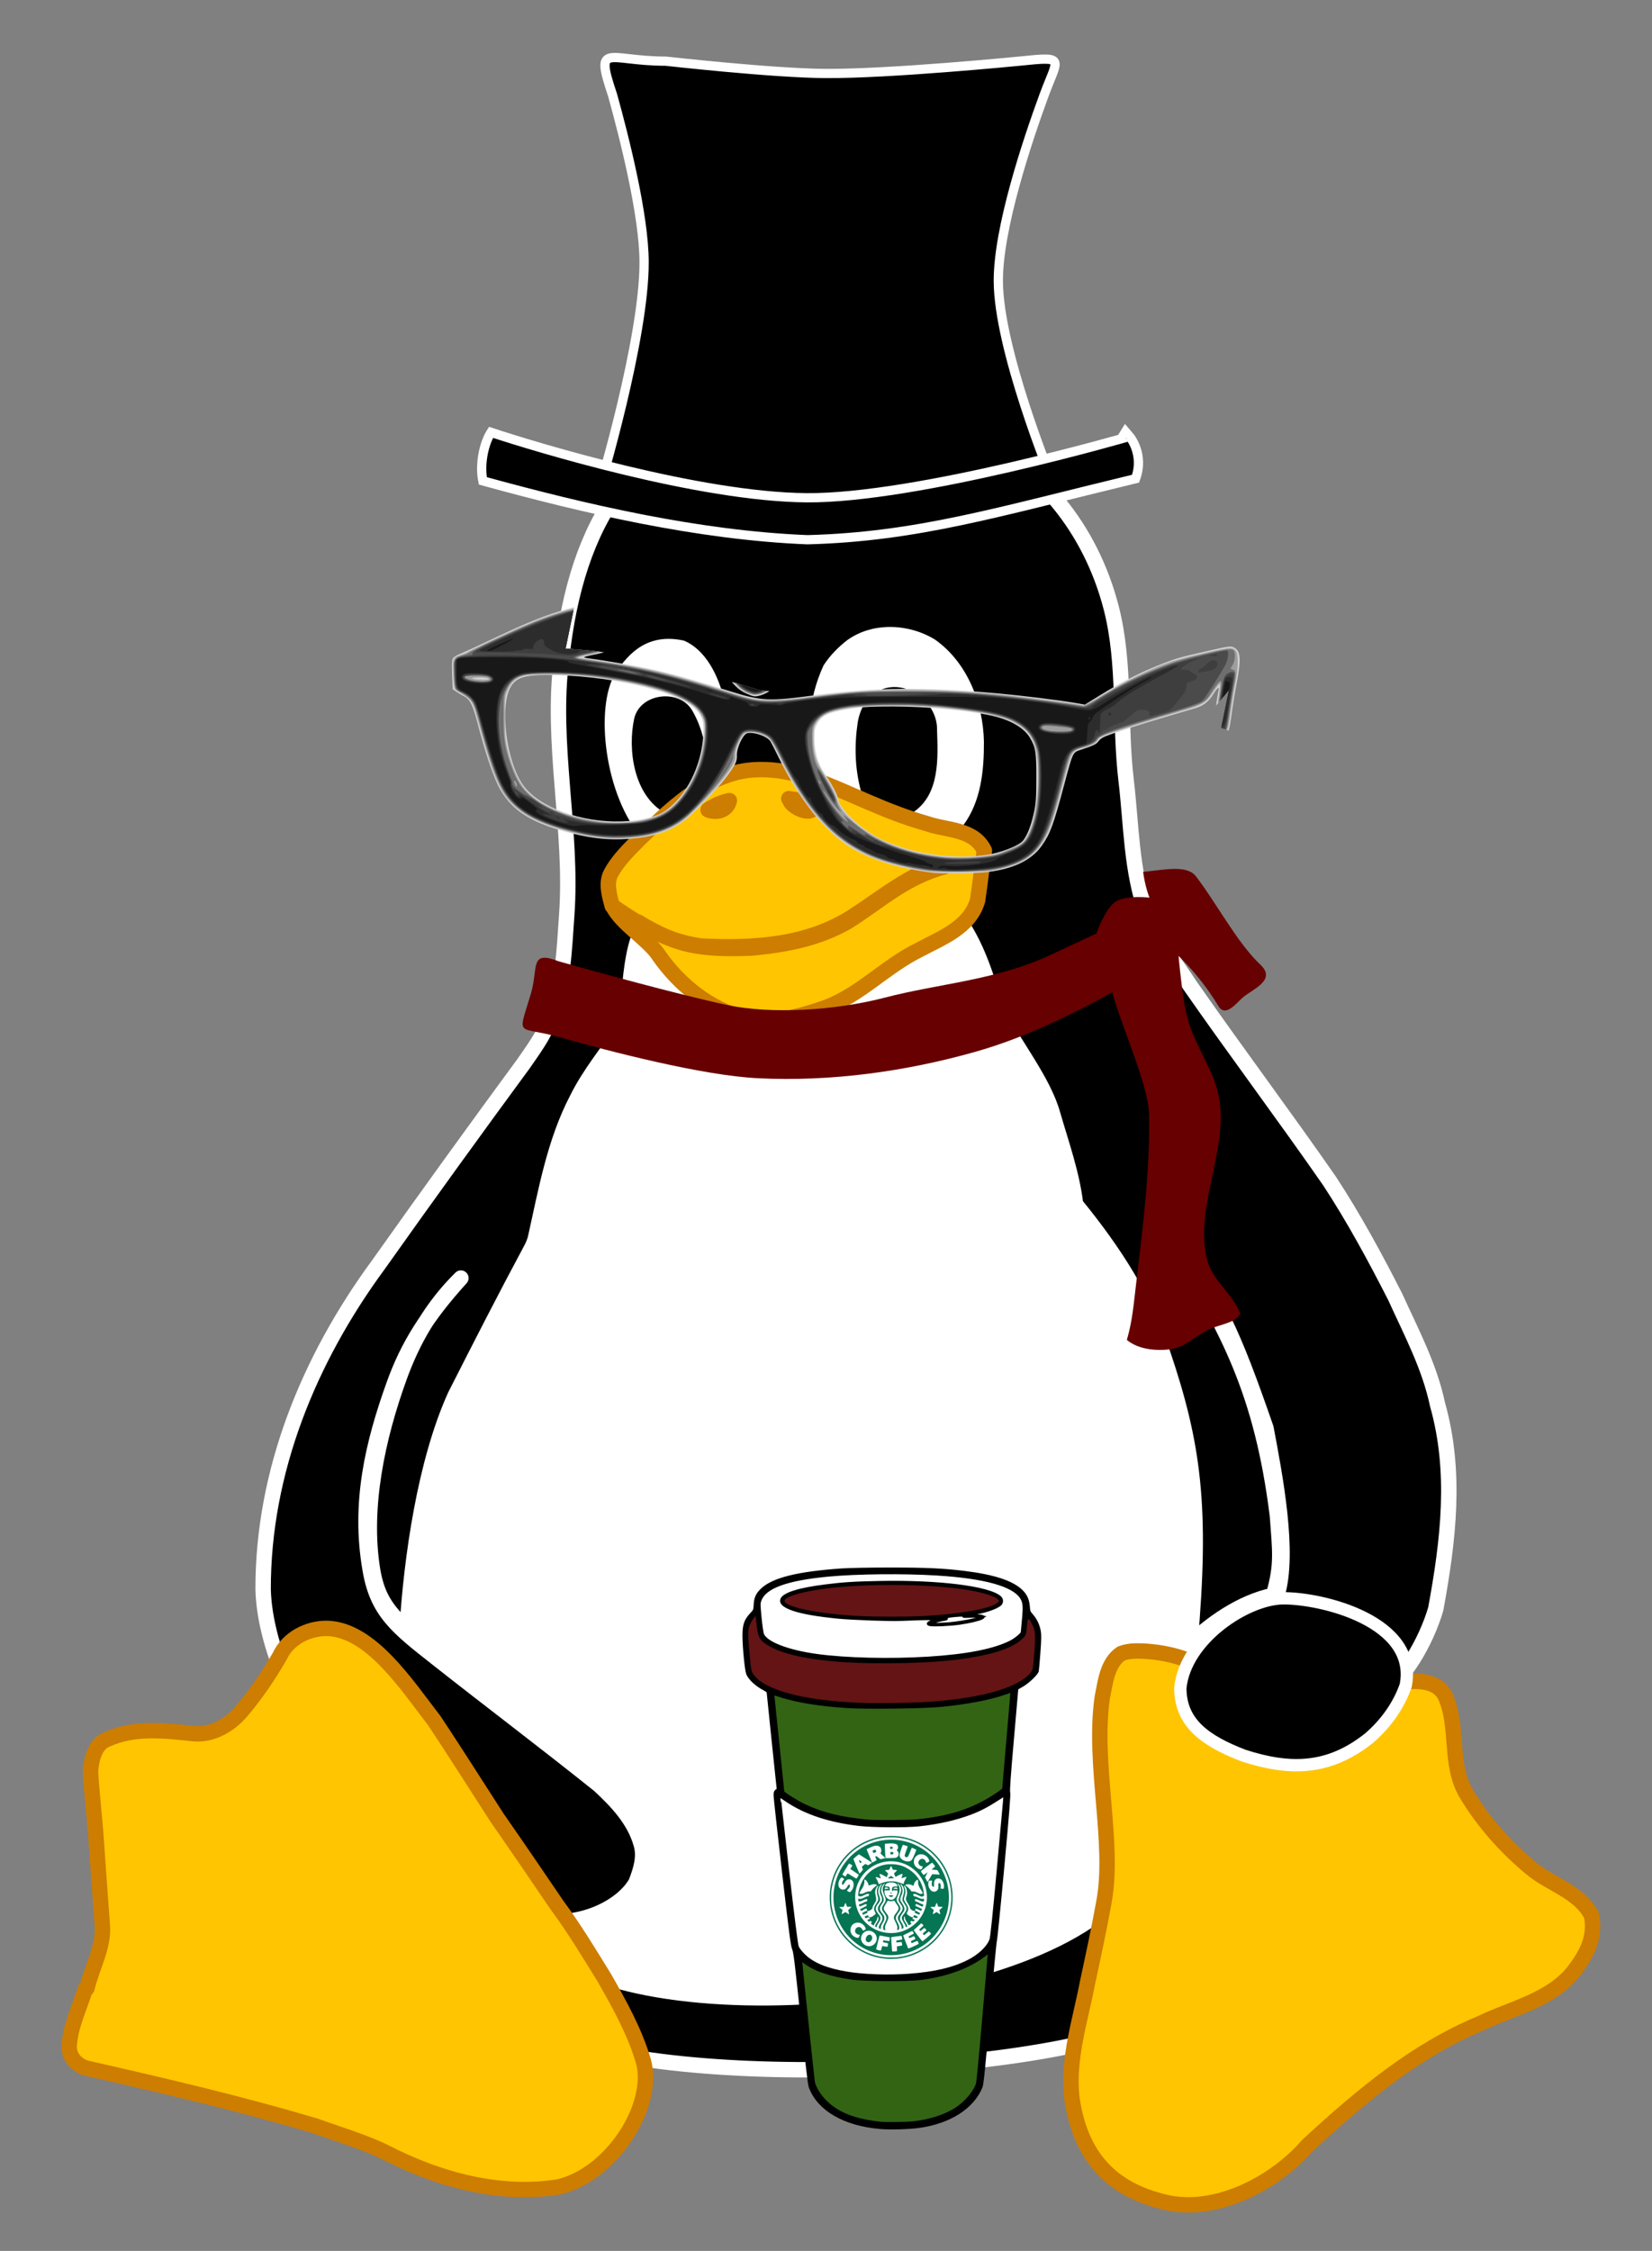 <?xml version="1.0" encoding="utf-8"?>
<!-- Generator: Adobe Illustrator 16.0.0, SVG Export Plug-In . SVG Version: 6.00 Build 0)  -->
<!DOCTYPE svg PUBLIC "-//W3C//DTD SVG 1.1//EN" "http://www.w3.org/Graphics/SVG/1.1/DTD/svg11.dtd">
<svg version="1.1"
	 id="svg3023" xmlns:dc="http://purl.org/dc/elements/1.1/" xmlns:cc="http://creativecommons.org/ns#" xmlns:rdf="http://www.w3.org/1999/02/22-rdf-syntax-ns#" xmlns:svg="http://www.w3.org/2000/svg" xmlns:sodipodi="http://sodipodi.sourceforge.net/DTD/sodipodi-0.dtd" xmlns:inkscape="http://www.inkscape.org/namespaces/inkscape" inkscape:export-filename="C:\Users\user\Desktop\poul-logo.png" inkscape:version="0.48.4 r9939" inkscape:export-xdpi="300" inkscape:export-ydpi="300" sodipodi:docname="poul-logo-hipster.svg"
	 xmlns="http://www.w3.org/2000/svg" xmlns:xlink="http://www.w3.org/1999/xlink" x="0px" y="0px" width="536px" height="730px"
	 viewBox="3.5 -103 536 730" enable-background="new 3.5 -103 536 730" xml:space="preserve">
<rect x="3.5" y="-103" width="536" height="730" fill="#808080" stroke="none"/>
<sodipodi:namedview  showguides="true" inkscape:cy="311.45227" inkscape:cx="863.99177" inkscape:zoom="0.5" showgrid="false" guidetolerance="10" gridtolerance="10" objecttolerance="10" borderopacity="1" pagecolor="#000000" id="namedview3025" bordercolor="#666666" inkscape:guide-bbox="true" inkscape:current-layer="layer10" inkscape:window-maximized="1" inkscape:window-y="-9" inkscape:window-x="-9" inkscape:window-height="1005" inkscape:window-width="1920" inkscape:pageshadow="2" inkscape:pageopacity="0.5254902">
	</sodipodi:namedview>
<g id="layer4" inkscape:label="bianco" inkscape:groupmode="layer" sodipodi:insensitive="true">
	<path id="path3091-4" inkscape:connector-curvature="0" sodipodi:nodetypes="cccccccscccccccc" fill="#FFFFFF" d="M207.344,198.437
		c-4.378,4.918-5.253,21.912-0.469,30.406c-6.358,8.305-11.89,15.971-16.188,24.625c-7.285,14.013-10.034,29.768-13.438,45.031
		c-0.322,1.227-0.784,2.387-1.375,3.5c-8.472,15.777-16.624,31.727-24.719,47.688c-5.865,12.354-10.467,20.725-12.469,34.188
		c-0.505,4.062-18.321,99.792,33.56,138.961c39.687,29.962,81.303,38.433,135.273,25.562c92.94-22.24,88.832-145.541,83.397-179.016
		c-0.889-8.96-7.699-24.869-10.199-33.509c-4.385-13.476-9.49-27.14-18.312-38.375c-2.803-3.828-7.036-6.276-9.938-9.938
		c-1.161-9.912-3.924-19.532-6.688-29.094c-8.156-24.835-12.844-49.253-23.906-59.472
		C279.458,163.49,234.319,172.346,207.344,198.437z"/>
</g>
<g id="g3031" transform="matrix(1.25,0,0,-1.25,0,625)" inkscape:label="nero" inkscape:groupmode="layer" sodipodi:insensitive="true">
	<g id="g3097">
		<g>
			<defs>
				<path id="SVGID_1_" d="M211.027,480.074c-8.363,0.005-16.746-1.413-24.613-4.238c-6.879-2.18-13.145-5.93-18.516-10.688
					c-1.96-1.828-3.718-3.847-5.316-5.984c-1.773-2.52-3.125-5.32-4.203-8.195c-0.914-2.949-1.258-6.012-1.32-9.098
					c0.145-2.785,0.753-5.531,1.605-8.195c1.07-3.063,2.762-5.867,4.616-8.528c2.614-3.668,6.505-6.152,9.442-9.531
					c2.156-0.327,4.293-0.719,6.429-1.183c3.032-1.067,5.602-3.161,7.106-5.985c10.168-0.187,20.402,0.371,30.527-0.616
					c1.699,2.609,3.91,4.84,6.38,6.73c6.866,4.891,16.655,4.415,23.68,0.079c4.261,3.183,8.824,6.227,11.929,10.636
					c1.868,2.641,3.532,5.414,4.59,8.477c0.848,2.609,1.391,5.324,1.555,8.066c-0.063,2.95-0.352,5.899-1.191,8.735
					c-1.059,3.023-2.45,5.937-4.305,8.554c-1.598,2.161-3.348,4.196-5.32,6.012c-5.34,4.78-11.633,8.52-18.489,10.688
					C227.742,478.652,219.391,480.07,211.027,480.074L211.027,480.074z"/>
			</defs>
			<clipPath id="SVGID_2_">
				<use xlink:href="#SVGID_1_"  overflow="visible"/>
			</clipPath>
			<g id="g3099" clip-path="url(#SVGID_2_)">
				<g id="g3105">
				</g>
			</g>
		</g>
	</g>
	
		<path id="path4142" inkscape:connector-curvature="0" sodipodi:nodetypes="cssccccccccccccscccsscccccccscsccccccccccscsc" stroke="#FFFFFF" stroke-width="4" stroke-linecap="round" stroke-linejoin="round" d="
		M291.275,424.525c3.68-14.452,2.062-29.766,3.825-44.575c1.372-11.527,1.303-23.509,5.25-34.425
		c2.491-6.891,7.401-12.657,11.35-18.825c11.879-17.05,24.365-33.679,36.225-50.75c6.3-9.621,11.777-19.733,17-29.975
		c4.137-9.11,8.922-18.073,11-27.95c4.961-17.552,2.813-35.315-0.457-53.077c-2.373-8.242-8.654-19.409-14.438-21.449
		c-17.297,2.349-23.513,8.5-26.737,25.128c3.293,10.891-0.561,30.873-2.894,43.242c-8.586,24.738-12.503,33.456-23.848,48.205
		c13.967-22.541,22.805-38.815,26.819-70.851c0.646-9.07,1.312-12.719-1.032-20.74c-8.529-1.745-16.595-7.621-21.674-12.631
		c3.147,35.603,0.91,51.748-7.087,75.447c-4.772,14.141-12.273,25.977-22.6,38.65c-0.929,7.93-3.705,15.626-5.916,23.275
		c-2.359,8.57-10.066,18.153-14.109,26.075c-2.729,7.348-4.431,16.012-10.575,24.8c-14.745,21.09-54.464,19.044-75.318,4.966
		c-9.347-6.309-9.315-17.03-10.557-32.141c-5.087-7.775-9.512-12.777-12.95-19.7c-5.828-11.21-8.027-23.814-10.75-36.025
		c-0.258-0.981-0.627-1.909-1.1-2.8c-6.777-12.621-13.299-25.381-19.775-38.15c-7.836-17.324-11.34-42.239-12.458-60.58
		c-6.02,5.342-7.946,9.412-8.975,15.462c-2.6,16.195,1.251,34.236,6.998,50.083c3.426,9.445,8.401,18.179,15.935,25.584
		c-8.654-9.559-13.691-17.417-17.37-27.666c-5.436-15.145-9.19-30.63-6.187-47.877c1.816-10.988,7.013-15.003,17.256-23.058
		c14.012-11.052,28.27-21.791,42.2-32.95c4.582-4.238,9.145-9.055,10.875-15.225c1.039-3.391-0.087-6.907-1.325-10.075
		c-3.332-6-13.577-11.448-24.429-9.929C110.77,86.627,71.912,138.288,71.1,170c-0.078,30.679,11.936,59.826,29.925,84.275
		c12.605,17.799,25.697,35.87,37.65,52.125c2.48,3.59,5.136,7.162,6.725,11.275c3.59,8.616,3.839,18.084,4.5,27.275
		c1.592,22.152-4.201,44.592-1.331,66.616c3.87,35.47,18.624,58.798,50.881,65.567C237.374,485.092,280.338,467.163,291.275,424.525
		L291.275,424.525z"/>
	
		<path id="path3091" inkscape:connector-curvature="0" stroke="#FFFFFF" stroke-width="4" stroke-linecap="round" stroke-linejoin="round" d="
		M296.826,95.367c0.25-4.187,13.876-27.846,13.024-31.994C295.76,46.33,193.559,38.83,150.645,52.393
		c-1.146,2.341-10.638,21.424-8.261,27.233C166.017,52.888,276.531,62.189,296.826,95.367z"/>
</g>
<g id="layer3" inkscape:label="occhi" inkscape:groupmode="layer" sodipodi:insensitive="true">
	<path id="path3133" inkscape:connector-curvature="0" sodipodi:nodetypes="ccccccc" fill="#FFFFFF" d="M278.399,104.6
		c8.276-5.948,20.088-5.387,28.55-0.113c10.424,7.403,15.526,20.562,15.79,33.028c0.035,9.359-0.912,19.385-6.703,27.134
		c-21.785,10.41-24.849-1.556-46.837-16.31c-4.849-11.25-3.549-24.628,1.514-35.552C272.764,109.614,275.425,106.9,278.399,104.6
		L278.399,104.6z"/>
	<path id="path3145" inkscape:connector-curvature="0" d="M289.527,120.61c8.35-3.295,18.198,4.254,17.998,13.076
		c0.312,9.254,0.951,20.952-7.788,26.787c-5.762-1.859-11.284-4.359-16.837-6.748c-2.06-7.314-2.226-15.039-1.099-22.514
		C282.573,126.788,284.975,122.075,289.527,120.61L289.527,120.61z"/>
	<path id="path3137" inkscape:connector-curvature="0" sodipodi:nodetypes="ccccc" fill="#FFFFFF" d="M203.076,115.498
		c4.477-6.932,10.741-13.246,22.3-10.746c14.06,5.938,16.806,32.656,13.48,42.774c-9.621,12.057-8.692,18.363-26.623,21.854
		C199.503,155.177,196.493,126.422,203.076,115.498L203.076,115.498z"/>
	<path id="path3167" inkscape:connector-curvature="0" sodipodi:nodetypes="ccccc" d="M209.272,130.03
		c1.92-8.338,14.832-9.789,18.91-2.456c3.973,6.935,5.265,15.223,4.441,23.111c-5.687,1.995-8.137,6.782-13.123,10.125
		C209.078,155.167,207.088,140.111,209.272,130.03z"/>
</g>
<g id="layer5" inkscape:label="giallo" inkscape:groupmode="layer" sodipodi:insensitive="true">
	<g id="g3213" transform="matrix(1.311,0,0,-1.331,-12.731,653.409)">
		<g>
			<defs>
				<path id="SVGID_3_" d="M200.426,380.75c-2.641-0.039-5.266-0.43-7.801-1.301c-8.609-2.789-15.18-9.303-21.648-15.324
					c-2.711-2.699-5.606-5.363-7.426-8.773c-1.232-2.383-0.266-5.036,0.375-7.426c2.597-0.141,5.152-0.688,7.574-1.625
					c3.871-3.52,7.922-7.555,13.551-7.574c13.11-0.68,27.222,0.472,38.523,7.824c7.11,4.571,13.856,10.165,22.176,12.375
					c0.461-0.86,0.93-1.731,1.398-2.602c-4.308-1.777-8.706-3.563-12.397-6.472c-4.648-2.43-8.594-6.067-13.376-8.329
					c-7.41-4.136-15.953-5.293-24.272-6.074c-6.332-0.277-12.965-0.836-18.977,1.574c-4.609,1.693-7.086,7.18-12.375,7.301
					c2.012-4.211,7.254-5.043,9.727-8.875c5.046-7.129,12.293-12.824,20.773-15.176c6.77-1.617,13.57,0.743,20.102,2.352
					c9.058,3.09,14.851,11.496,23.375,15.574c5.328,2.84,12.613,3.985,14.625,10.625c0.636,4.05,1.058,8.176,1.699,12.176
					c-2.602,5.41-9.422,4.891-14.301,6.602c-7.762,1.789-14.676,6.183-22.273,8.222c-1.614,1.641-3.993,1.927-6.051,2.676
					C209.273,379.887,204.824,380.812,200.426,380.75L200.426,380.75z"/>
			</defs>
			<clipPath id="SVGID_4_">
				<use xlink:href="#SVGID_3_"  overflow="visible"/>
			</clipPath>
			<g id="g3215" clip-path="url(#SVGID_4_)">
				<g id="g3221">
				</g>
			</g>
		</g>
	</g>
	<g id="g5887">
		
			<path id="path3371-6" inkscape:connector-curvature="0" sodipodi:nodetypes="ccccccccccccccccccccc" fill="#FFC500" stroke="#CD7D00" stroke-width="5" stroke-linecap="round" stroke-linejoin="round" d="
			M109.6,425.112c-6.271-0.084-12.724,3.291-15.352,9.048c-3.667,6.325-7.781,12.426-12.543,17.987
			c-3.797,4.408-9.52,7.703-15.48,7.095c-9.246-0.989-19.157-2.157-27.895,1.816c-4.051,1.484-5.085,6.356-5.479,10.166
			c0.407,7.769,1.403,15.486,1.91,23.26c0.572,8.856,1.289,17.729,1.911,26.586c0.662,7.349-3.373,13.844-4.966,20.798l-0.513,0.131
			c-1.871,6.16-4.921,12.126-5.255,18.656c-0.114,3.63,2.837,6.61,6.275,7.225c26.027,5.924,49.843,11.527,73.498,18.562
			c7.605,2.741,16.613,5.439,22.965,8.656c17.092,8.783,36.751,14.185,56.013,11.153c17.41-4.033,31.651-26.607,27.517-40.928
			c-2.832-9.577-7.758-18.358-12.673-26.971c-4.907-7.938-9.733-15.95-15.286-23.455c-6.46-9.471-12.897-18.966-19.462-28.372
			c-6.802-10.505-13.464-21.089-20.381-31.503C135.564,443.643,123.862,425.455,109.6,425.112L109.6,425.112z"/>
		
			<path id="path3053-6" inkscape:connector-curvature="0" sodipodi:nodetypes="ccccccaccccccccccc" fill="#FFC500" stroke="#CD7D00" stroke-width="5" stroke-linecap="round" stroke-linejoin="round" d="
			M371.577,432.448c-1.42,0.04-2.845,0.286-4.285,0.802c-4.61,3.115-5.141,9.366-6.175,14.395
			c-3.069,21.733,4.193,47.284,0.51,66.477c-1.551,8.555-3.376,17.08-5.216,25.585c-2.331,12.33-6.506,24.621-5.186,37.343
			c3.006,22.023,15.58,30.699,30.433,34.197c16.107,3.793,35.304-5.993,46.085-18.461c17.91-16.512,35.135-30.836,56.071-39.558
			c10.461-5.063,23.128-7.562,30.562-17.244c4.071-5.399,6.814-10.771,5.534-17.724c-4.11-7.908-13.375-10.059-19.71-15.416
			c-8.182-6.787-15.422-14.916-20.897-24.041c-5.736-9.607-2.415-21.587-6.815-31.573c-2.189-4.734-7.672-5.165-12.227-4.909
			c-33.278,5.833-48.72,4.136-68.868-5.711C386.069,433.745,377.749,432.272,371.577,432.448L371.577,432.448z"/>
		
			<path id="path3259" inkscape:connector-curvature="0" sodipodi:nodetypes="ccccccccccccccccacccccc" fill="#FFC500" stroke="#CD7D00" stroke-width="5" stroke-linecap="round" stroke-linejoin="round" d="
			M249.981,146.588c-3.462,0.052-6.902,0.572-10.226,1.732c-11.284,3.712-19.897,12.384-28.375,20.397
			c-3.554,3.593-7.349,7.139-9.733,11.678c-1.614,3.172-0.349,7.234,0.491,10.415c7.347,4.973,1.675,2.614,8.337,5.212
			c7.902,4.686,12.475,6.508,20.206,7.771c17.184,0.905,35.182-0.128,49.995-9.914c9.319-6.083,18.85-13.904,29.067-16.473
			c0.604,1.145-0.385-0.464,0.229,0.695c-12.916,3.388-21.031,11.3-31.649,17.935c-9.712,5.505-20.087,7.398-30.992,8.438
			c-9.714,0.369-18.421,0.187-26.302-3.021c-6.041-2.253-13.159-6.669-18.678-10.542c2.638,5.605,11.686,10.877,14.927,15.978
			c6.614,9.489,16.113,17.07,27.229,20.201c8.874,2.152,17.992-0.234,26.349-3.131c11.443-3.967,19.82-13.534,30.993-18.963
			c6.983-3.78,16.179-7.072,18.816-15.911c0.834-5.392,1.387-10.883,2.227-16.207c-3.41-7.202-12.35-6.511-18.745-8.788
			c-14.091-3.976-24.814-10.067-37.126-14.507C261.577,147.737,255.745,146.506,249.981,146.588L249.981,146.588z"/>
		
			<path id="path5710" inkscape:transform-center-x="0.062612849" inkscape:transform-center-y="-2.4949984" inkscape:connector-curvature="0" fill="#FFC500" stroke="#CD7D00" stroke-width="5" stroke-linecap="round" stroke-linejoin="round" d="
			M259.424,156.007c2.864,0.442,5.731,0.92,8.552,1.581c-0.252,4.28-5.748,2.059-7.711-0.121L259.424,156.007z"/>
		
			<path id="path5708" inkscape:connector-curvature="0" fill="#FFC500" stroke="#CD7D00" stroke-width="5" stroke-linecap="round" stroke-linejoin="round" d="
			M233.239,159.638c2.097-1.436,4.438-2.439,6.914-2.997C239.421,159.856,236.007,160.774,233.239,159.638z"/>
	</g>
</g>
<g id="layer6" inkscape:label="mano" inkscape:groupmode="layer" sodipodi:insensitive="true">
	
		<path id="path4140" inkscape:connector-curvature="0" stroke="#FFFFFF" stroke-width="4" stroke-linecap="round" stroke-linejoin="round" d="
		M419.684,415.357c12.673-0.144,44.019,7.459,39.91,28.268c-2.325,6.66-6.562,12.478-11.875,17.062
		c-13.207,10.536-25.877,10.478-40.719,5.688c-12.449-4.79-20.523-10.579-20.538-21.934
		C388.038,428.528,407.853,415.515,419.684,415.357L419.684,415.357z"/>
</g>
<g id="layer1" inkscape:label="birra" inkscape:groupmode="layer" sodipodi:insensitive="true" display="none">
	<path id="path3393" inkscape:connector-curvature="0" sodipodi:nodetypes="ccccc" display="inline" fill="#E5E5E5" d="
		M236.946,427.929c3.146,1.358,4.659,5.078,6.636,7.244c-1.988,1.786-3.95,3.599-5.923,5.41c-1.353-3.727-0.576-7.726-0.802-11.573
		L236.946,427.929z"/>
	<path id="path3323" inkscape:connector-curvature="0" sodipodi:nodetypes="ccccccccccccc" display="inline" fill="#BFBEBF" d="
		M266.636,392.252c8.974-2.139,17.861-5.401,27.227-5.249c9.912-0.401,19.546,2.245,29.077,4.56
		c2.847,0.762,5.531,1.988,8.179,3.287c-7.671-0.874-15.366-2.075-22.671-4.601c-7.051-2.563-14.713-1.626-22.026-1.01
		c-3.823,0.312-5.381,4.696-8.857,5.849c-8.053,2.822-16.611,4.575-24.062,8.799c-4.142,2.876-9.024,8.665-10.223,10.963
		c-0.423,1.628-0.927,6.506-0.643,9.79c-0.971-1.729-2.607-3.204-2.974-5.2c0.089-2.828,0.963-5.553,1.48-8.316
		C245.6,400.81,256.524,395.713,266.636,392.252L266.636,392.252z"/>
	<path id="path3327" inkscape:connector-curvature="0" sodipodi:nodetypes="cccccccccccccc" display="inline" fill="#DDDDDD" d="
		M277.564,395.088c3.477-1.152,5.034-5.536,8.857-5.849c7.313-0.616,14.975-1.554,22.026,1.01c7.305,2.525,15,3.727,22.671,4.601
		c0.469,0.225,1.415,0.688,1.895,0.927c4.101,5.659,10.771,9.834,12.256,17.11c0.82,5.526-0.977,12.924-7.256,14.429
		c-4.327,2.099-8.721-0.704-12.872-1.875c-13.911-4.902-28.935-5.191-43.491-3.765c-12.09,0.087-22.836,6.186-34.277,9.188
		c-2.011-1.714-3.402-3.974-4.736-6.225c-0.786-4.763-0.308-8.134,0.466-9.878c1.86-4.287,6.258-7.999,10.399-10.875
		C260.952,399.663,269.511,397.91,277.564,395.088L277.564,395.088z"/>
	<path id="path3329" inkscape:connector-curvature="0" display="inline" fill="#CBC4C3" d="M333.013,395.776
		c7.392,3.374,12.217,10.123,16.406,16.739c2.974,5.674-1.392,11.46-4.634,15.947c-4.038,0.912-8.301,0.986-12.163,2.46
		c-5.645,3.901-10.381,9.254-16.772,12.026c-6.733,1.777-13.872,1.353-20.747,0.776c-3.556-0.214-6.632-2.089-9.391-4.15
		c3.531-2.484,7.999-2.26,12.101-2.812c-7.339-2.388-15.088-0.674-22.632-1.122c-4.215-0.392-7.848,2.036-11.733,3.148
		c-3.975-1.161-7.178-4.286-11.343-5.2c-1.646-0.791-3.214-1.714-4.732-2.725c11.441-3.003,22.188-9.102,34.277-9.188
		c14.557-1.427,29.58-1.138,43.491,3.765c4.151,1.171,8.545,3.974,12.872,1.875c6.279-1.505,8.076-8.902,7.256-14.429
		C343.783,405.61,337.114,401.435,333.013,395.776z"/>
	<path id="path3331" inkscape:connector-curvature="0" sodipodi:nodetypes="ccccccccccc" display="inline" fill="#E8E9E9" d="
		M296.787,402.877c8.188-2.203,16.963,0.849,24.951-2.349c7.642,1.444,14.844,5.194,20.342,10.658
		c1.288,2.49-0.27,5.352-1.343,7.651c-2.267,3.102-6.66,2.549-10.025,2.236c-6.77,1.818-13.793-1.126-19.091-1.322
		c-9.718-0.177-19.429,0.049-29.15,0.098c-6.465-0.177-12.643,1.962-19.009,2.738c-5.015,1.29-10.572,4.664-15.547,1.324
		c7.661-8.271,18.965-12.324,29.746-14.923C284.56,408.589,290.044,403.886,296.787,402.877L296.787,402.877z"/>
	
		<path id="path3391" inkscape:connector-curvature="0" sodipodi:nodetypes="ccccccccccccccccccc" display="inline" fill="#736C6C" d="
		M235.181,425.298c0.419,0.665,1.363,1.797,1.768,2.455l-0.132,0.949c-0.382,0.264-0.686,0.934-1.067,2.032
		c1.103,11.791-2.932,21.702,2.038,32.094c1.9,3.51,3.853,7.685,7.979,9.032c13.453,6.754,27.959,12.33,43.223,12.74
		c11.509,1.865,23.458,0.625,34.571-2.7c9.268-4.039,19.404-8.198,25.342-16.772c4.101-5.929,4.354-13.291,5.658-20.103l0.87,1.098
		c0.557,9.63,0.585,19.341-1.313,28.829c0.112-1.074,0.327-3.213,0.443-4.288c-14.345,10.401-31.558,16.621-49.165,18.599
		c-13.266,0.151-26.898,0.65-39.594-3.799c-6.582-2.074-12.705-5.278-19.224-7.515c-4.751-1.46-7.384-5.946-10.85-9.111
		c-0.142,0.65-0.431,1.938-0.581,2.589C233.692,456.123,233.448,440.577,235.181,425.298z"/>
	
		<path id="path3403" inkscape:connector-curvature="0" sodipodi:nodetypes="ccccccccccccccccccccc" display="inline" fill="#BBB1AF" d="
		M352.9,432.003c0.064,0.449,0.2,1.338,0.264,1.772c0.167,4.286-0.312,8.574-1.273,12.749c-4.101-0.291-7.153,1.714-8.165,4.877
		c-2.334,6.066-0.714,8.884-9.13,6.061c-9.923,3.74-20.669,5.438-29.844,10.928c-6.406,1.411-13.14,2.861-19.683,1.323
		c-5.366-1.124-10.215-4.014-15.674-4.84c-2.554-0.585-5.401-0.536-7.681-1.909c-2.998-2.866-5.279-6.952-9.596-8.051
		c-1.747-0.376-4.229,1.152-5.292-0.812c-1.465-3.563-2.354-7.339-3.771-10.928c-1.327,0.562-2.656,1.114-3.974,1.676
		c-0.483-1.539-0.978-3.048-1.455-4.575c1.996-1.812,3.984-3.624,6-5.41c0.924,0.889,1.87,1.747,2.871,2.598
		c3.937,3.125,8.276,5.825,13.022,7.603c13.901,5.287,29.053,7.724,43.927,6.362c8.251-0.728,16.416-2.725,24.009-5.978
		c5.938-2.26,11.367-5.6,16.294-9.55C350.711,442.392,351.997,438.692,352.9,432.003z"/>
	<path id="path3395" inkscape:connector-curvature="0" sodipodi:nodetypes="ccccc" display="inline" fill="#E1E1E2" d="
		M343.75,435.899c2.846-3.214,5.161-6.934,8.594-9.601c0.2,1.9,0.391,3.799,0.556,5.704c-0.453,3.696-0.824,6.238-1.19,9.948
		C348.887,439.773,346.698,438.335,343.75,435.899z"/>
	<path id="path3333" inkscape:connector-curvature="0" sodipodi:nodetypes="ccccccc" display="inline" fill="#878484" d="
		M240.982,427.124c-3.838-4.711-2.726-11.122,0.161-16.001c-0.518,2.764-1.392,5.488-1.48,8.316c1.054,2.871,2.19,3.783,3.349,5.388
		c2.316,4.372,4.898,6.29,9.094,8.762c0.762,1.509,2.505,2.748,3.291,4.257C250.071,434.84,244.664,430.518,240.982,427.124
		L240.982,427.124z"/>
	
		<path id="path3397" inkscape:connector-curvature="0" sodipodi:nodetypes="ccccccccccccccccccccc" display="inline" fill="#ABA09E" d="
		M235.705,430.601c0.16-1.363,0.509-1.901,1.288-2.695c0.229,3.848-0.733,8.642,0.634,12.368c0.478,1.527,0.972,3.036,1.455,4.575
		c1.317-0.562,2.646-1.114,3.974-1.676c1.417,3.589,2.306,7.364,3.771,10.928c1.063,1.964,3.545,0.436,5.292,0.812
		c4.316,1.099,6.598,5.185,9.596,8.051c2.279,1.373,5.127,1.324,7.681,1.909c5.459,0.826,10.308,3.716,15.674,4.84
		c6.543,1.537,13.276,0.088,19.683-1.323c18.452-10.181,30.346-8.318,39.239-19.021c7.052-4.677,9.553-4.121,9.173-15.594
		l1.319,1.063c0.264,3.374,0.366,6.788,0.077,10.187c-1.308,6.812-1.558,14.174-5.658,20.103
		c-5.938,8.574-16.074,12.733-25.342,16.772c-11.113,3.325-23.062,4.565-34.571,2.7c-15.264-0.41-29.77-5.986-43.223-12.74
		c-4.126-1.348-6.078-5.522-7.979-9.032C232.818,452.436,236.012,441.773,235.705,430.601z"/>
	<path id="path3399" inkscape:connector-curvature="0" sodipodi:nodetypes="cccccccccccc" display="inline" fill="#B9AFAD" d="
		M332.622,430.923c3.862-1.474,8.125-1.548,12.163-2.46c-5.366,6.353-12.457,11.361-20.405,14.022
		c-11.734,4.59-24.541,5.978-37.085,5.392c-19.493-2.79-25.417-5.86-33.711-10.96c-0.389-1.597-1.602-2.836-2.054-3.593
		c3.396,1.39,20.836,2.134,23.65,2.316c7.544,0.448,15.293-1.265,22.632,1.122c-4.102,0.553-8.569,0.328-12.101,2.812
		c2.759,2.062,5.835,3.937,9.391,4.15c6.875,0.576,14.014,1.001,20.747-0.776C322.241,440.177,326.978,434.824,332.622,430.923z"/>
	<path id="path3457" inkscape:connector-curvature="0" sodipodi:nodetypes="cccccccccc" display="inline" fill="#33302F" d="
		M235.728,468.838c2.8,2.44,8.639,8.097,13.535,9.859c11.499,4.827,23.526,9.19,36.159,10.345
		c17.629,0.424,24.91-0.166,38.243-3.421c11.037-3.205,21.582-8.203,30.895-14.957c0.563,11.041-15.248,13.069-21.98,16.072
		c-16.313,5.356-29.408,5.697-42.047,5.571c-16.265,0.44-35.437-4.123-51.359-13.93c-3.068-1.399-3.13-0.773-4.285-10.645
		L235.728,468.838z"/>
	
		<path id="path3321" inkscape:connector-curvature="0" sodipodi:nodetypes="ccccccccccscccccccccccsccccc" display="inline" fill="#0C0909" d="
		M269.6,387.139c11.845-3.966,24.08-4.19,36.87-2.677c15.356,2.486,32.544,6.875,41.938,20.21c1.973,3.54,4.102,7.228,4.302,11.362
		c1.171,5.968,1.986,14.711,3.405,37.402c0.062,12.745-1.656,24.622-3.345,29.748c-0.401-1.674,1.613-21.446,1.529-28.87
		c-0.567-9.262-1.084-18.961-1.956-28.017c-3.433,2.667-5.748,6.387-8.594,9.601c-13.296,11.33-33.737,15.854-46.999,16.122
		c-23.096-0.343,9.802-5.09,18.632-6.336c1.997-0.282-15.506,2.48-12.42,1.944c17.406-2.153,32.447-8.292,41.822-19.167
		c3.242-4.487,7.607-10.273,4.633-15.947c-4.188-6.616-9.014-13.365-16.406-16.739c-0.479-0.238-1.425-0.702-1.894-0.927
		c-2.647-1.299-5.332-2.525-8.179-3.287c-9.531-2.314-19.165-4.961-29.077-4.56c-9.365-0.152-18.253,3.11-27.227,5.249
		c-10.112,3.461-21.036,8.559-25.493,18.871c-2.887,4.879-3.999,11.29-0.162,16.001c17.43,13.308,21.248,17.934,50.579,20.838
		c10.002-0.187,12.104-0.329,20.263-1.756c5.566-0.974-5.954,5.392-20.532,5.655c-4.467,0.042-32.515-3.174-44.792-14.399
		c-4.777-3.764-8.342-7.337-11.317-12.164c0.219-5.828,0.498-11.05,3.281-15.923C243.599,396.827,257.231,390.674,269.6,387.139
		L269.6,387.139z"/>
	<path id="path3535" inkscape:connector-curvature="0" sodipodi:nodetypes="ccccccccc" display="inline" fill="#404040" d="
		M248.575,582.892c3.969,10.087,12.522,18.524,23.158,21.23c10.125,2.976,20.813,3.941,31.329,3.363
		c12.177-0.892,24.175-5.887,32.684-14.774c1.495-1.423,3.937-5.09,3.366-0.947c-1.5,5.729-5.709,9.486-10.085,12.54
		c-12.193,7.847-27.259,9.141-41.401,8.44c-11.726-0.597-23.528-4.305-32.77-11.688
		C250.405,596.896,247.801,589.836,248.575,582.892L248.575,582.892z"/>
	<path id="path3539" inkscape:connector-curvature="0" sodipodi:nodetypes="ccccccccccccccc" display="inline" fill="#120F0F" d="
		M354.504,475.128c-10.091,8.688-22.812,11.606-35.39,14.727c-9.032,2.05-18.056,2.12-26.617,2.283
		c-16.884-0.19-28.922-2.947-38.628-6.771c-7.531-3.263-12.834-5.174-17.771-9.597c2.757,14.248,8.233,32.759,14.161,45.941
		c4.383,10.069,7.506,20.901,6.977,31.981c0.694,6.412-2.773,13.977,1.928,19.341c4.505,7.046,10.929,13.529,19.457,15.127
		c13.827,3.818,28.37,2.521,41.493-3.312c5.729-2.576,9.534-5.849,12.264-9.11c-0.066-3.955-0.665-5.942-0.941-8.307
		c-3.539-17.082,1.622-34.55,9.235-49.794c5.954-12.384,10.485-24.577,13.013-38.414
		C353.876,478.066,354.325,476.288,354.504,475.128L354.504,475.128z"/>
	<path id="path3206" inkscape:connector-curvature="0" display="inline" fill="#404040" d="M253.044,574.918
		c3.698,9.23,11.568,16.931,21.359,19.323c11.876,3.216,24.598,4.353,36.709,1.781c9.673-2.156,18.38-7.772,24.834-15.232
		c1.249,6.216-4.735,10.515-9.121,13.688c-11.417,6.72-25.166,8.123-38.163,7.373c-11.012-0.751-22.517-3.984-30.585-11.865
		C254.439,585.993,251.764,580.411,253.044,574.918L253.044,574.918z"/>
	<path id="path3208" inkscape:connector-curvature="0" sodipodi:nodetypes="ccccccccc" display="inline" fill="#404040" d="
		M256.729,567.833c1.592,3.729,4.079,7.018,7.222,9.885c5.155,5.017,12.455,6.663,19.64,7.973
		c12.967,1.807,26.567,2.008,38.057-4.546c4.243-2.229,7.565-5.104,10.781-8.369c1.207,4.912-3.801,8.312-7.467,11.026
		c-9.112,5.401-20.445,6.824-31.068,6.909c-11.141-0.276-21.283-1.942-30.711-8.543C259.146,579.013,255.318,573.35,256.729,567.833
		L256.729,567.833z"/>
</g>
<g id="layer2" inkscape:label="glasses" inkscape:groupmode="layer" sodipodi:insensitive="true">
	<g>
		<defs>
			<path id="SVGID_5_" d="M188.09,84.24l-5.104,24.654c11.258,0.384,27.352,3.318,39.399,6.636c8.21,2.19,24.094,6.924,24.094,6.924
				l11.055,0.759l29.112-3.057c3.392-0.059,12.968-0.243,18.389-0.302l23.368,1.164l18.257,2.246l13.266-2.033l10.245-5.214
				l13.362-6.959l11.313-2.475l7.049-0.893l3.476,0.457l2.289,2.88l-4.743,26.167l-2.746,1.03l-4.453-1.664l2.518-12.311
				l-4.057,4.972l-30.786,9.835l-3.16,3.776c16.458,91.16-11.51,33.444-16.578,51.417l-197.282-20.683l-3.183-70.357L188.09,84.24z"
				/>
		</defs>
		<clipPath id="SVGID_6_">
			<use xlink:href="#SVGID_5_"  overflow="visible"/>
		</clipPath>
		<g id="g3297" transform="translate(4,-1.5)" clip-path="url(#SVGID_6_)">
			<path id="path3223" inkscape:connector-curvature="0" fill="#D0D0D0" d="M302.471,181.573c-0.759-0.064-3.15-0.417-5.315-0.785
				c-8.502-1.444-16.166-4.064-21.508-7.353c-8.625-5.311-16.807-15.523-23.588-29.444c-1.113-2.286-2.281-4.562-2.595-5.058
				c-1.023-1.617-5.251-3.121-7.484-2.663c-1.363,0.279-3.495,4.775-3.398,7.168c0.084,2.078-0.555,3.355-3.757,7.521
				c-3.063,3.983-10.808,11.904-13.696,14.009c-4.56,3.321-10.081,5.05-17.903,5.604c-5.866,0.415-11.208-0.089-17.656-1.666
				c-13.098-3.202-19.617-7.133-23.75-14.317c-2.115-3.678-4.707-11.27-7.472-21.893c-1.432-5.5-2.428-7.447-4.281-8.371
				c-0.71-0.354-1.832-1.017-2.492-1.471l-1.201-0.827l-0.194-4.669c-0.135-3.238-0.052-4.885,0.269-5.375
				c0.255-0.389,1.475-1.113,2.711-1.61s5.466-2.438,9.397-4.312c18.969-9.041,25.19-10.965,46.226-14.29
				c9.942-1.572,16.311-1.129,21.468,1.494c2.568,1.307,18.769,14.669,22.928,18.911c4.188,4.271,4.438,5.215,2.215,8.379
				c-1.133,1.613-3.553,3.148-5.715,3.624c-1.376,0.303-1.754,0.235-3.869-0.686c-2.862-1.247-4.451-2.878-8.05-8.26
				c-2.974-4.447-7.719-10.357-10.346-12.885c-1.772-1.706-4.175-3.059-6.066-3.415c-1.489-0.28-4.69,0.491-7.272,1.755
				c-1.236,0.604-4.356,2.739-6.934,4.744c-5.009,3.895-6.14,4.448-11.062,5.414c-1.679,0.33-3.053,0.691-3.053,0.805
				c-0.001,0.112,0.841,0.306,1.87,0.43c4.425,0.531,15.706,2.509,20.999,3.681c5.65,1.251,12.81,3.276,24.793,7.017
				c9.92,3.096,12.368,3.201,27.366,1.179c18.766-2.532,35.691-2.699,59.097-0.585c8.319,0.752,19.804,2.174,25.597,3.169
				l2.749,0.472l4.538-2.802c7.753-4.789,14.036-7.956,21.278-10.728c3.995-1.528,5.317-1.895,13.933-3.851
				c6.889-1.565,7.508-1.654,8.463-1.216c2.332,1.069,2.57,3.664,1.059,11.519c-0.532,2.768-1.253,7.185-1.601,9.814
				c-0.348,2.631-0.79,5.121-0.982,5.534c-0.741,1.594-3.354,1.813-4.503,0.379c-0.481-0.6-0.516-1.272-0.203-3.938
				c0.437-3.722,1.122-8.365,1.391-9.413c0.34-1.329-0.406-0.743-1.74,1.365c-1.525,2.411-3.204,3.739-5.631,4.454
				c-0.943,0.278-5.261,1.548-9.593,2.821c-8.4,2.468-17.378,5.362-19.91,6.418c-0.848,0.354-1.798,1.048-2.11,1.542
				c-0.571,0.903-1.767,1.479-5.715,2.753c-2.645,0.854-2.536,0.627-5.389,11.312c-3.522,13.194-4.499,15.849-7.285,19.813
				c-3.476,4.943-9.828,7.833-19.071,8.674C315.099,181.767,305.539,181.832,302.471,181.573L302.471,181.573z M319.015,175.845
				c4.725-0.585,11.104-3.016,12.443-4.743c1.355-1.748,2.472-4.562,3.394-8.556c0.745-3.229,0.873-4.913,0.888-11.662
				c0.018-8.48-0.221-9.992-2.073-13.128c-1.904-3.225-6.402-5.821-12.367-7.139c-7.877-1.74-20.928-2.972-31.827-3.005
				c-8.751-0.025-12.458,0.271-17.727,1.414c-4.098,0.891-5.744,1.852-7.011,4.094c-0.886,1.566-1.027,2.241-0.997,4.725
				c0.057,4.711,1.025,8.068,3.32,11.514c2.748,4.125,4.176,6.889,4.506,8.716c0.507,2.806,7.159,9.141,12.57,11.97
				C293.79,175.094,307.14,177.313,319.015,175.845L319.015,175.845z M207.544,164.287c4.999-1.096,6.738-1.831,9.215-3.896
				c6.465-5.388,10.801-15.178,10.968-24.761c0.065-3.748-0.562-5.308-3.041-7.55c-6.371-5.764-28.556-10.697-47.992-10.673
				c-6.945,0.009-9.626,0.869-11.371,3.651c-3.871,6.171-1.546,24.656,4.061,32.28c5.145,6.998,18.736,11.961,31.656,11.56
				C203.422,164.824,206.35,164.55,207.544,164.287L207.544,164.287z"/>
			<path id="path3221" inkscape:connector-curvature="0" fill="#9E9E9E" d="M300.319,180.983c-4.95-0.661-12.624-2.517-16.561-4.003
				c-12.841-4.849-22.547-15.132-31.316-33.179c-1.334-2.744-2.81-5.33-3.279-5.745c-1.918-1.697-5.927-2.684-7.739-1.905
				c-1.428,0.613-3.624,5.381-3.331,7.231c0.253,1.602-0.637,3.316-3.976,7.663c-3.372,4.391-11.119,12.302-13.746,14.04
				c-4.778,3.159-9.414,4.554-17.087,5.139c-6.462,0.492-11.611-0.067-19.403-2.109c-7.877-2.064-13.289-4.575-17.086-7.928
				c-5.159-4.554-7.079-9.089-12.825-30.297c-0.986-3.64-1.852-4.844-4.542-6.318c-1.078-0.591-2.126-1.315-2.329-1.61
				c-0.204-0.294-0.448-2.526-0.543-4.96c-0.196-5.018-0.151-5.121,2.686-6.131c0.975-0.348,2.038-0.817,2.363-1.045
				c0.325-0.227,4.18-2.091,8.566-4.142c18.097-8.46,23.603-10.137,44.611-13.582c9.717-1.594,16.248-1.138,21.271,1.485
				c2.228,1.163,18.251,14.303,22.17,18.18c3.128,3.094,4.223,4.554,4.223,5.629c0,1.907-2.476,4.68-5.204,5.829
				c-4.279,1.803-7.887-0.393-12.905-7.857c-6.661-9.908-12.326-15.727-16.221-16.66c-3.854-0.925-10.159,1.878-16.028,7.126
				c-2.894,2.588-5.649,3.826-10.697,4.808c-2.059,0.4-3.911,0.854-4.117,1.008c-0.205,0.153-0.258,0.279-0.116,0.279
				c0.822,0,15.821,2.362,19.25,3.031c8.115,1.584,15.869,3.66,27.131,7.263c10.393,3.324,10.498,3.345,16.741,3.314
				c3.944-0.019,7.056-0.29,13.541-1.18c19.846-2.725,39.202-2.777,64.034-0.177c5.812,0.609,21.016,2.643,22.88,3.061
				c0.586,0.131,2.335-0.76,6.637-3.379c7.65-4.66,15.736-8.585,22.232-10.791c3.483-1.184,17.186-4.362,18.805-4.362
				c1.023,0,1.507,0.207,2.04,0.872c0.935,1.167,0.842,5.383-0.24,10.933c-0.442,2.272-1.089,6.284-1.437,8.915
				c-0.347,2.63-0.787,5.12-0.979,5.534c-0.446,0.958-1.496,1.39-2.751,1.129c-0.906-0.188-0.995-0.372-1.107-2.283
				c-0.067-1.144,0.26-4.574,0.727-7.623c0.467-3.05,0.775-5.722,0.688-5.938c-0.088-0.217-0.979,0.829-1.978,2.324
				c-2.71,4.053-3.325,4.42-11.328,6.743c-8.88,2.578-19.507,5.917-23.144,7.271c-2.059,0.767-2.965,1.294-3.24,1.886
				c-0.468,1.006-2.295,1.964-4.982,2.612c-3.426,0.827-3.619,1.177-6.263,11.318c-2.85,10.937-4.348,15.38-6.28,18.631
				c-3.043,5.121-7.215,7.778-14.684,9.352c-3.316,0.698-4.92,0.827-11.72,0.939C306.012,181.419,302.88,181.325,300.319,180.983
				L300.319,180.983z M318.997,176.179c3.09-0.379,4.435-0.75,7.879-2.171c3.604-1.487,4.294-1.905,5.219-3.162
				c2.622-3.562,4.252-11.461,4.252-20.606c0-10.23-1.687-14.171-7.386-17.263c-4.028-2.186-8.986-3.312-20.214-4.596
				c-12.691-1.451-24.286-1.567-33.314-0.334c-6.912,0.944-9.696,2.259-11.461,5.41c-0.487,0.872-0.644,2.027-0.613,4.549
				c0.062,5.224,0.797,7.525,4.018,12.582c1.751,2.749,3.071,5.309,3.557,6.895c0.93,3.041,2.585,5.146,6.722,8.55
				c6.942,5.712,16.559,9.262,28.164,10.396C308.822,176.722,315.621,176.594,318.997,176.179L318.997,176.179z M205.716,164.888
				c8.213-1.171,12.167-3.648,16.695-10.462c3.375-5.077,5.584-12.323,5.723-18.773c0.068-3.152,0.008-3.422-1.217-5.455
				c-0.96-1.594-1.861-2.516-3.538-3.618c-4.582-3.013-13.386-5.781-23.929-7.525c-8.504-1.407-13.199-1.799-21.652-1.807
				c-6.81-0.006-7.646,0.055-9.293,0.677c-2.09,0.79-3.23,1.964-4.424,4.555c-0.777,1.688-0.849,2.435-0.828,8.767
				c0.02,6.234,0.127,7.328,1.077,11.009c1.392,5.388,3.325,9.725,5.427,12.174c3.271,3.812,8.906,6.964,15.821,8.85
				C192.844,165.26,199.417,165.786,205.716,164.888L205.716,164.888z M158.135,118.731c-0.349-0.46-2.56-0.697-4.307-0.463
				c-1.468,0.197-1.534,0.242-0.649,0.449C154.607,119.051,158.384,119.061,158.135,118.731L158.135,118.731z"/>
			<path id="path3219-1" inkscape:connector-curvature="0" fill="#6E6E6E" d="M300.107,180.692
				c-13.65-1.976-23.323-6.024-30.667-12.837c-5.726-5.31-12.187-14.675-17.006-24.648c-2.287-4.735-3.31-5.967-5.685-6.849
				c-2.098-0.778-5.397-0.801-6.206-0.042c-1.104,1.036-3.175,5.962-3.116,7.41c0.103,2.533-4.964,9.349-13.28,17.863
				c-7.89,8.079-21.877,10.603-37.879,6.833c-12.727-2.997-19.474-6.868-23.427-13.439c-2.011-3.342-4.505-10.204-6.72-18.484
				c-2.566-9.593-2.856-10.326-4.674-11.815c-0.889-0.729-2.165-1.56-2.837-1.846c-1.497-0.639-1.724-1.522-1.729-6.754
				c-0.005-4.111,0.207-4.523,2.556-4.978c0.65-0.125,1.537-0.475,1.97-0.777c1.567-1.092,14.565-7.158,20.996-9.797
				c8.383-3.441,17.15-5.68,31.197-7.965c10.64-1.731,16.396-1.484,21.665,0.929c2.015,0.923,16.234,12.288,20.848,16.662
				c4.974,4.716,5.938,5.872,5.938,7.12c0,2.384-3.253,5.569-6.392,6.261c-1.336,0.294-1.739,0.229-3.51-0.558
				c-2.668-1.187-4.019-2.55-7.198-7.258c-3.702-5.484-9.695-12.786-12.123-14.771s-3.918-2.546-6.754-2.546
				c-1.637,0-2.752,0.256-4.838,1.108c-3.007,1.229-7.521,4.194-9.54,6.267c-2.123,2.178-4.849,3.427-9.52,4.364
				c-6.987,1.402-7.37,1.775-2.473,2.41c15.992,2.074,26.94,4.592,45.293,10.415c11.397,3.617,12.731,3.694,28.478,1.656
				c14.076-1.821,15.388-1.904,30.134-1.904c14.39-0.001,19.598,0.256,32.892,1.622c6.865,0.705,22.811,2.802,24.476,3.218
				c0.397,0.1,2.203-0.808,4.727-2.375c7.144-4.436,11.773-6.8,19.052-9.728c6.014-2.419,8.245-3.123,14.698-4.641
				c7.855-1.847,9.428-2.062,10.235-1.402c0.754,0.615,0.572,3.495-0.304,4.831c-0.763,1.164-0.764,1.188-0.02,1.38
				c1.195,0.311,1.258,1.092,0.428,5.348c-0.429,2.195-1.062,6.152-1.408,8.794c-0.347,2.642-0.804,5.068-1.016,5.393
				c-0.507,0.774-2.565,0.792-3.057,0.027c-0.411-0.64,0.043-5.892,0.938-10.843c1.088-6.021,0.635-6.407-2.283-1.938
				c-2.887,4.424-1.426,3.724-18.213,8.726c-3.9,1.162-9.638,2.986-12.75,4.055c-4.893,1.68-5.767,2.091-6.448,3.036
				c-0.848,1.174-1.757,1.646-5.184,2.694c-1.204,0.368-2.545,1.039-2.98,1.491c-0.991,1.029-1.186,1.607-3.401,10.084
				c-2.939,11.249-4.279,15.229-6.213,18.463c-2.997,5.013-7.152,7.645-14.626,9.265c-2.639,0.572-4.529,0.7-11.62,0.79
				C305.69,181.087,302.145,180.988,300.107,180.692L300.107,180.692z M318.357,176.486c3.651-0.396,4.849-0.691,8.31-2.043
				c4.672-1.823,5.696-2.702,7.157-6.135c1.963-4.613,2.702-9.455,2.712-17.745c0.007-6.287-0.11-7.92-0.696-9.659
				c-1.017-3.021-2.17-4.792-4.202-6.449c-4.212-3.436-9.413-4.804-25.228-6.638c-7.147-0.828-26.682-0.843-31.607-0.022
				c-6.713,1.118-9.2,2.32-11.009,5.321c-0.809,1.341-0.902,1.927-0.841,5.213c0.08,4.194,0.938,8.008,2.106,9.348
				c1.564,1.796,5.486,8.848,5.716,10.278c0.13,0.804,0.59,2.041,1.023,2.75l0.788,1.287l-1.23-1.126
				c-0.678-0.62-2.016-2.286-2.974-3.703c-0.959-1.416-1.746-2.463-1.75-2.325c-0.013,0.441,2.598,4.577,4.025,6.378
				c1.673,2.109,4.523,4.739,3.809,3.514c-0.258-0.443-0.838-1.235-1.289-1.761c-0.45-0.525,1.037,0.582,3.306,2.461
				c2.309,1.912,5.399,4.085,7.018,4.935C293.53,175.626,306.05,177.825,318.357,176.486L318.357,176.486z M207.362,164.881
				c4.27-0.778,6.766-1.729,9.07-3.45c6.981-5.215,11.992-16.136,11.98-26.111c-0.006-3.927-0.873-5.805-3.736-8.079
				c-4.915-3.904-15.608-7.199-29.742-9.164c-5.943-0.826-16.666-1.444-20.877-1.204c-6.204,0.354-8.456,1.521-10.339,5.359
				c-0.804,1.637-0.869,2.305-0.873,8.854c-0.005,7.922,0.524,10.841,3.194,17.63c1.695,4.311,3.574,6.677,7.445,9.376
				C182.163,164.143,196.097,166.936,207.362,164.881z M166.925,152.11c-0.651-0.995-0.894-0.276-0.304,0.899
				c0.352,0.7,0.509,0.797,0.629,0.388C167.338,153.096,167.192,152.517,166.925,152.11z M265.491,151.956
				c-0.465-0.653-0.576-0.444-0.196,0.365c0.135,0.288,0.328,0.456,0.43,0.373S265.721,152.279,265.491,151.956z M346.934,135.463
				c0.924-0.479,0.156-0.905-2.012-1.119c-5.717-0.563-6.896-0.598-7.188-0.213c-0.699,0.925,1.594,1.541,5.899,1.585
				C345.151,135.731,346.636,135.617,346.934,135.463L346.934,135.463z M157.463,119.455c1.443-0.236,1.6-0.9,0.345-1.459
				c-0.848-0.378-6.897-0.457-7.338-0.097c-0.455,0.372,1.072,1.098,2.906,1.381C155.998,119.684,156.045,119.686,157.463,119.455
				L157.463,119.455z"/>
			<path id="path3217" inkscape:connector-curvature="0" fill="#4B4B4B" d="M302.076,180.662c-3.99-0.447-8.827-1.368-12.999-2.475
				c-15.675-4.155-26.075-14.121-36.221-34.707c-1.353-2.745-2.841-5.336-3.307-5.758c-1.922-1.738-6.604-2.812-8.551-1.96
				c-0.985,0.432-1.433,1.185-3.912,6.591c-2.52,5.494-5.275,10.098-8.098,13.521c-8.682,10.537-14.405,13.421-27.58,13.898
				c-6.036,0.219-9.462-0.151-15.805-1.705c-14.162-3.469-20.864-8.125-24.504-17.022c-1.536-3.754-4.034-11.644-5.556-17.546
				c-1.968-7.631-2.669-8.833-6.113-10.483c-0.933-0.446-1.801-1.035-1.929-1.308c-0.128-0.273-0.348-2.353-0.488-4.622
				c-0.253-4.084-0.245-4.134,0.716-4.919c0.699-0.572,1.604-0.858,3.232-1.024c1.834-0.188,2.178-0.313,1.82-0.665
				c-0.475-0.468,3.019-2.291,12.854-6.708c13.125-5.896,20.372-8.006,37.382-10.886c5.353-0.905,7.086-1.062,11.609-1.053
				c5.923,0.013,8.237,0.487,11.604,2.38c3.821,2.149,23.33,18.929,24.971,21.479c0.622,0.967,0.568,2.85-0.112,3.925
				c-0.85,1.343-3.522,3.174-5.25,3.598c-1.376,0.337-1.733,0.291-3.533-0.455c-2.557-1.059-4.058-2.594-7.559-7.729
				c-4.824-7.076-10.348-13.603-12.813-15.14c-5.332-3.324-11.13-1.945-18.98,4.514c-1.979,1.628-4.285,3.332-5.126,3.786
				c-0.858,0.465-3.597,1.269-6.25,1.834c-8.003,1.708-7.941,1.935,0.858,3.194c16.034,2.296,24.158,4.197,41.36,9.682
				c12.124,3.865,14.602,4.039,29.085,2.035c11.212-1.551,14.316-1.777,26.885-1.961c13.566-0.199,21.34,0.112,34.368,1.377
				c7.141,0.693,21.386,2.544,25.755,3.346c1.85,0.34,2.195,0.216,5.507-1.974c6.404-4.233,16.329-9.065,24.279-11.819
				c4.067-1.409,17.233-4.649,17.964-4.421c0.527,0.166,0.378,2.345-0.277,4.041c-0.582,1.504-6.632,11.087-7.643,12.104
				c-0.807,0.812-3.972,1.886-16.544,5.613c-12.528,3.714-16.85,5.369-17.93,6.865c-0.858,1.188-2.115,1.849-4.959,2.605
				c-3.611,0.962-4.107,1.775-6.274,10.272c-4.966,19.478-7.164,23.671-14.113,26.92
				C324.174,180.582,312.061,181.783,302.076,180.662z M319.272,176.626c3.114-0.322,5.422-0.984,9.227-2.646
				c4.228-1.847,5.909-4.62,7.525-12.409c1.143-5.508,1.248-16.717,0.189-20.183c-1.969-6.448-6.146-9.697-14.882-11.571
				c-4.667-1.001-15.042-2.304-22.209-2.788c-7.501-0.507-19.682-0.191-24.672,0.639c-6.91,1.149-9.394,2.533-11.919,6.641
				c-1.102,1.79-1.133,1.969-0.919,5.276c0.142,2.196,0.646,4.811,1.407,7.296c2.205,7.194,4.523,11.329,9.821,17.514
				c0.372,0.435,0.456,0.68,0.185,0.544c-1.005-0.504-0.465,0.658,0.736,1.583c1.182,0.909,1.218,0.916,0.941,0.179
				c-0.236-0.634,0.188-0.453,2.459,1.046c2.61,1.725,3.591,2.203,3.053,1.491c-0.418-0.552,0.039-0.367,2.819,1.139
				c6.881,3.729,15.827,6.131,24.951,6.697C310.259,177.214,315.661,177,319.272,176.626z M268.537,156.519
				c-1.843-2.966-4.133-8.112-3.75-8.426c0.254-0.207,4.669,6.933,5.355,8.661c0.263,0.661,0.414,1.53,0.336,1.932
				C270.371,159.243,269.908,158.725,268.537,156.519z M208.587,164.952c5.625-1.306,8.678-3.191,12.229-7.553
				c5.023-6.17,7.697-13.626,7.764-21.646c0.03-3.611-0.062-4.182-0.894-5.55c-2.562-4.213-9.167-7.483-20.332-10.067
				c-9.988-2.312-19.381-3.379-29.749-3.379c-9.423,0-11.451,0.717-13.978,4.934c-3.062,5.112-3.057,14.784,0.016,24.613
				c0.734,2.35,1.517,4.55,1.738,4.889c0.222,0.338,0.403,1.001,0.403,1.473c0,0.626,0.552,1.262,2.044,2.355
				c1.124,0.824,2.195,1.46,2.38,1.413s1.702,0.866,3.372,2.029c1.976,1.376,4.413,2.657,6.976,3.67
				c7.314,2.889,11.489,3.606,19.893,3.424C204.134,165.477,207.36,165.237,208.587,164.952L208.587,164.952z M347.008,135.742
				c2.012-0.88-0.036-1.662-5.596-2.137c-2.828-0.242-4.278,0.039-4.278,0.827c0,0.604,1.246,1.167,3.151,1.423
				C342.327,136.13,346.275,136.062,347.008,135.742L347.008,135.742z M158.465,119.46c0.906-0.284,0.763-1.002-0.317-1.58
				c-1.354-0.726-7.857-0.559-8.036,0.206c-0.18,0.771,2.424,1.533,5.301,1.554C156.748,119.648,158.122,119.568,158.465,119.46z
				 M204.736,116.43c-1.217-0.322-3.077-0.667-4.136-0.767c-1.551-0.146-1.274-0.032,1.424,0.587
				C205.946,117.15,207.957,117.283,204.736,116.43z M394.409,134.983c-0.251-0.535,0.351-6.001,1.361-12.36
				c0.617-3.883,0.873-4.722,1.644-5.393c0.932-0.811,2.12-1.039,2.536-0.488c0.128,0.169-0.041,1.799-0.375,3.622
				c-0.333,1.824-0.954,5.72-1.378,8.658c-0.425,2.938-0.886,5.582-1.023,5.876C396.865,135.556,394.71,135.622,394.409,134.983
				L394.409,134.983z"/>
			<path id="path3215" inkscape:connector-curvature="0" fill="#3E3E3E" d="M300.698,180.379c-4.952-0.673-12.288-2.38-16.009-3.727
				c-9.707-3.512-17.422-10.017-24.705-20.83c-2.494-3.702-3.839-6.104-6.812-12.165c-1.3-2.647-2.707-5.209-3.128-5.691
				c-1.746-2.005-6.256-3.272-8.688-2.441c-1.49,0.509-1.814,1.007-5.079,7.795c-2.828,5.879-4.755,8.979-8.271,13.307
				c-8.089,9.957-14.649,12.969-28.347,13.015c-6.144,0.021-9.243-0.432-16.347-2.387c-11.319-3.115-16.727-6.539-20.447-12.946
				c-1.991-3.431-4.631-11.203-7.486-22.049c-1.637-6.215-2.487-7.636-5.524-9.224c-2.455-1.283-2.574-1.614-2.581-7.151
				c-0.005-4.262-0.233-4.05,4.92-4.564c9.12-0.911,26.094-0.044,40.151,2.052c16.426,2.448,25.176,4.508,41.591,9.788
				c11.5,3.699,14.341,3.918,27.567,2.123c12.61-1.71,18.681-2.158,18.99-1.399c0.108,0.266,2.68,0.295,9.585,0.109
				c5.876-0.159,9.065-0.354,8.452-0.519c-1.581-0.425,13.826-0.025,20.09,0.521c8.235,0.717,18.855,1.988,25.737,3.08
				c3.284,0.521,6.477,0.948,7.093,0.95c0.742,0.002,1.702-0.415,2.837-1.232c2.093-1.505,9.863-5.817,14.177-7.867
				c6.345-3.014,15.453-6.263,19.09-6.809l1.379-0.207l-1.28,0.478c-2.113,0.788-4.825,2.439-4.825,2.938
				c0,0.319,0.436,0.467,1.378,0.467c0.759,0,1.379,0.142,1.379,0.314c0,0.172,0.543,0.543,1.206,0.823
				c0.859,0.363,1.171,0.703,1.084,1.183c-0.13,0.709-0.617,1.022-2.389,1.536c-0.926,0.268-1.083,0.492-1.083,1.546
				c0,0.856-0.391,1.709-1.28,2.792c-0.704,0.857-1.647,2.046-2.098,2.641c-1.458,1.93-2.457,2.646-4.185,3.004
				c-0.932,0.192-2.102,0.489-2.599,0.66c-1.398,0.48-2.173,0.394-1.889-0.213c0.391-0.831-0.521-1.407-2.226-1.407
				c-1.342,0-1.805,0.201-3.146,1.368c-0.864,0.752-1.947,1.694-2.407,2.093s-0.981,0.724-1.161,0.724
				c-0.729,0-3.697,1.282-4.366,1.886c-0.394,0.355-0.949,0.574-1.234,0.484c-0.293-0.092-0.633,0.132-0.781,0.513
				c-0.145,0.372-0.691,0.906-1.217,1.188s-0.955,0.719-0.955,0.973c0,0.784-1.994,2.021-4.066,2.524
				c-4.579,1.111-4.822,1.509-7.555,12.354c-2.33,9.246-4.376,15.399-6.087,18.315c-2.779,4.734-6.945,7.304-14.237,8.783
				C318.626,180.744,305.568,181.041,300.698,180.379L300.698,180.379z M318.238,176.949c6.744-0.679,13.063-3.384,14.937-6.395
				c1.117-1.795,2.312-5.235,3.064-8.829c1.015-4.836,0.999-18.18-0.023-21.143c-1.874-5.432-5.948-8.679-13.295-10.599
				c-3.025-0.79-11.863-2.056-19.465-2.787c-8.312-0.801-21.864-0.73-27.859,0.143c-7.835,1.142-10.841,2.696-13.489,6.974
				c-1.069,1.728-1.104,1.927-0.873,5.08c0.292,3.99,2.386,11.001,4.476,14.989c4.318,8.241,9.376,14.863,10.363,13.569
				c0.306-0.399,0.58-0.317,1.663,0.502c2.362,1.786,5.934,3.636,5.233,2.71c-0.401-0.53,0.159-0.368,2.696,0.784
				c5.29,2.401,12.553,4.364,18.468,4.993C307.781,177.328,314.433,177.332,318.238,176.949L318.238,176.949z M268.65,156.438
				c-1.338-2.176-3.309-6.543-3.048-6.756c0.246-0.201,4.168,6.612,4.445,7.722C270.397,158.801,269.884,158.447,268.65,156.438
				L268.65,156.438z M208.549,165.046c3.944-0.824,6.647-2.021,8.972-3.971c6.689-5.611,11.273-15.945,11.356-25.606
				c0.024-2.794-0.101-3.397-1.065-5.155c-2.829-5.152-11.813-8.993-27.561-11.783c-6.158-1.091-12.805-1.747-20.112-1.984
				c-9.954-0.324-13.226,0.446-15.943,3.754c-2.268,2.76-2.79,4.4-3.029,9.509c-0.314,6.704,0.879,13.809,3.275,19.501
				c0.551,1.31,1.034,2.944,1.073,3.633c0.05,0.865,0.311,1.363,0.843,1.61c0.424,0.196,1.691,1.053,2.816,1.902
				c1.185,0.895,2.112,1.384,2.203,1.16c0.094-0.229,0.974,0.188,2.177,1.03c2.155,1.51,2.639,2.146,1.191,1.566
				c-0.807-0.323-0.798-0.295,0.099,0.32c1.404,0.964,3.151,1.694,3.151,1.317c0-0.176,0.266-0.236,0.591-0.135
				c0.325,0.103,0.591,0.381,0.591,0.619c0,0.253,0.618,0.516,1.478,0.628c0.812,0.106,2.098,0.419,2.855,0.694
				C189.571,165.859,201.494,166.52,208.549,165.046L208.549,165.046z M167.342,155.686c-0.242-0.369-0.536-0.593-0.653-0.496
				c-0.325,0.265,0.195,1.168,0.673,1.168C167.653,156.358,167.647,156.152,167.342,155.686L167.342,155.686z M347.573,135.547
				c1.062-0.868,0.005-1.332-4.453-1.954c-3.647-0.509-4.154-0.516-5.115-0.075c-2.726,1.25-0.016,2.557,5.306,2.558
				C346.139,136.075,347.067,135.96,347.573,135.547L347.573,135.547z M158.713,119.385c1.077-0.713,0.787-1.231-1.039-1.855
				c-1.761-0.602-6.474-0.592-7.473,0.015c-0.755,0.458-0.754,0.473,0.041,1.132C151.736,119.915,157.22,120.374,158.713,119.385
				L158.713,119.385z M213.853,118.484c-3.119-0.984-5.13-1.338-4.51-0.793c0.482,0.425,5.072,1.592,6.271,1.596
				C216.047,119.288,215.254,118.927,213.853,118.484z M207.525,116.947c-1.091-0.861-14.632-3.104-13.665-2.263
				c0.417,0.362,11.621,2.675,13.074,2.698C207.949,117.399,208.027,117.343,207.525,116.947L207.525,116.947z M394.784,134.621
				c-0.34-0.725,0.086-5.089,1.083-11.102c0.662-3.991,0.991-5.136,1.644-5.715c0.938-0.832,1.787-0.935,2.106-0.255
				c0.121,0.259-0.061,1.961-0.403,3.783s-0.891,5.196-1.218,7.498c-0.759,5.348-1.009,6.09-2.1,6.221
				C395.372,135.114,394.938,134.946,394.784,134.621L394.784,134.621z M242.174,122.56c-2.096-0.905-3.929-2.741-6.469-6.477
				c-5.689-8.369-11.225-14.937-13.986-16.592c-2.53-1.518-5.175-1.95-7.909-1.295c-3.557,0.853-6.967,2.738-11.31,6.253
				c-2.248,1.819-4.755,3.586-5.571,3.927c-0.817,0.341-3.328,0.997-5.581,1.459s-4.636,0.996-5.296,1.186
				c-0.899,0.259-2.584,0.212-6.697-0.188c-4.54-0.442-11.383-0.672-24.383-0.818c-0.974-0.011-1.416-0.131-1.182-0.32
				c0.747-0.604,13.113-6.278,18.4-8.443c9.684-3.965,17.727-6.071,32-8.379c11.479-1.855,17.23-1.35,22.699,1.997
				c2.947,1.804,15.798,12.427,19.958,16.497c4.335,4.242,4.91,5.031,4.686,6.43c-0.276,1.717-1.694,3.405-3.758,4.475
				C245.708,123.342,244.167,123.422,242.174,122.56L242.174,122.56z M388.343,116.171c0-0.361,0.327-0.742,0.728-0.846
				c0.4-0.104,1.295-0.766,1.988-1.471c1.37-1.395,2.538-1.637,3.179-0.659c0.549,0.839,0.51,1.022-0.411,1.926
				c-0.492,0.484-1.418,0.863-2.448,1.003c-0.911,0.124-1.967,0.333-2.347,0.465C388.505,116.77,388.343,116.672,388.343,116.171z
				 M392.479,110.963c1.1-0.386,2.262-0.386,1.969,0c-0.134,0.178-0.809,0.312-1.5,0.3
				C391.888,111.243,391.815,111.196,392.479,110.963z"/>
			<path id="path3213" inkscape:connector-curvature="0" fill="#2C2C2C" d="M302.865,180.476
				c-5.799-0.608-13.232-2.227-18.022-3.923c-12.818-4.54-22.602-14.718-31.411-32.674c-1.347-2.746-2.94-5.496-3.54-6.11
				c-1.368-1.401-4.585-2.652-6.832-2.657c-2.523-0.005-3.478,0.977-5.949,6.114c-4.572,9.507-10.362,17.769-15.251,21.765
				c-5.653,4.621-12.294,6.567-22.408,6.567c-8.698,0-20.424-2.83-27.372-6.604c-7.9-4.293-10.744-9.375-15.94-28.488
				c-0.987-3.63-1.986-7.083-2.222-7.674c-0.567-1.429-2.479-3.164-4.337-3.939c-1.901-0.793-2.076-1.327-2.096-6.409l-0.016-4.017
				l1.182-0.49c0.982-0.408,3.2-0.488,13.195-0.48c12.639,0.011,17.054,0.275,27.18,1.625c7.354,0.98,7.922,1.129,3.546,0.926
				c-2.347-0.108-3.113-0.061-2.561,0.161c0.983,0.395,17.062,3.588,17.673,3.51c0.245-0.031,0.979,0.122,1.628,0.342
				c0.65,0.219,2.777,0.761,4.728,1.204c3.565,0.811,7.597,1.803,9.06,2.229c0.52,0.151,0.654,0.121,0.394-0.089
				c-0.638-0.515-10.676-3.626-12.913-4.002c-1.13-0.19-2.498-0.535-3.04-0.768c-0.541-0.231-1.693-0.53-2.561-0.664
				c-0.866-0.134-1.372-0.299-1.124-0.367c0.538-0.148,5.268,0.806,11.76,2.373c4.696,1.134,15.665,4.415,22.453,6.717
				c3.595,1.219,10.392,2.259,12.281,1.878c0.472-0.095,1.161-0.034,1.532,0.136c0.46,0.211,1.002,0.169,1.702-0.13
				c0.565-0.241,1.423-0.439,1.906-0.44c0.482-0.001,4.027-0.421,7.878-0.934c8.369-1.113,12.938-1.483,13.248-1.072
				c0.319,0.422,27.157,0.086,27.494-0.344c0.389-0.496,10.199-0.054,19.79,0.893c9.018,0.89,15.347,1.719,22.296,2.922
				c5.562,0.962,7.485,1.014,7.743,0.208c0.102-0.318,1.548-1.264,3.213-2.1c1.665-0.837,4.445-2.335,6.179-3.331
				c6.881-3.952,17.089-8.438,18.393-8.082c0.227,0.062-0.983,0.863-2.688,1.78c-9.168,4.935-15,8.435-16.653,9.995
				c-0.995,0.938-2.518,2.011-3.384,2.381c-2.319,0.992-2.535,1.372-2.549,4.504c-0.007,1.539-0.189,2.888-0.406,2.997
				s-0.394-0.035-0.394-0.321c0-0.986-0.72-0.156-0.988,1.14c-0.385,1.864-1.8,3.074-4.285,3.665
				c-3.946,0.938-4.993,2.55-6.958,10.719c-3.731,15.507-6.225,21.37-10.42,24.505c-2.515,1.878-5.893,3.285-9.737,4.057
				C318.181,180.696,308.554,181.073,302.865,180.476L302.865,180.476z M316.947,178.393c1.882-0.462,0.726-0.669-3.151-0.563
				c-2.221,0.061-5.012,0.202-6.204,0.315c-1.828,0.172-2.013,0.245-1.182,0.466C307.503,178.902,315.555,178.736,316.947,178.393
				L316.947,178.393z M316.387,177.251c5.125-0.381,7.559-0.976,12.082-2.952c3.35-1.463,4.792-3.025,6.246-6.762
				c1.736-4.461,2.538-9.933,2.536-17.296c-0.002-8.539-0.989-12.059-4.311-15.372c-2.947-2.938-7.6-4.78-15.185-6.009
				c-20.38-3.301-42.566-3.136-50.463,0.377c-1.818,0.81-4.153,2.911-5.357,4.821c-1.507,2.392-1.211,6.713,0.923,13.474
				c1.272,4.029,3.796,9.47,5.381,11.598c0.409,0.551,0.997,1.587,1.306,2.301c0.938,2.171,3.764,5.515,5.664,6.701
				c1.105,0.689,1.895,0.989,2.053,0.78c0.157-0.208,1.013,0.143,2.196,0.898c2.671,1.707,5.463,2.976,6.871,3.121
				c0.65,0.067,3.018,0.709,5.263,1.427c4.606,1.472,9.67,2.52,14.03,2.903C309.97,177.644,311.11,177.643,316.387,177.251
				L316.387,177.251z M268.674,155.868c-0.472-0.793-0.774-1.441-0.673-1.441c0.267,0,1.858,2.615,1.68,2.761
				C269.599,157.255,269.145,156.661,268.674,155.868z M208.524,165.221c5.654-1.251,9.008-3.304,12.596-7.711
				c4.938-6.065,7.682-13.685,7.821-21.717c0.065-3.749,0.049-3.824-1.312-6.011c-1.033-1.659-1.971-2.606-3.742-3.78
				c-5.779-3.828-17.604-7.087-31.935-8.803c-6.844-0.819-20.907-0.833-23.478-0.022c-2.027,0.64-4.549,2.659-5.768,4.619
				c-3.071,4.942-2.362,17.681,1.531,27.499c0.646,1.628,1.093,3.194,0.993,3.481c-0.229,0.663,1.749,3.984,2.484,4.171
				c0.399,0.102,0.489-0.056,0.326-0.565c-0.153-0.48,0.773,0.075,2.909,1.742c1.725,1.347,4.236,3.041,5.582,3.767
				c1.347,0.725,2.121,1.225,1.722,1.11c-1.364-0.39-2.622-0.597-2.622-0.431c0,0.321,3.376,1.756,5.418,2.301
				c2.48,0.664,3.53,0.511,1.869-0.271c-0.649-0.306-0.827-0.465-0.394-0.353c1.989,0.514,6.156,1.215,8.666,1.458
				C195.467,166.12,205.765,165.832,208.524,165.221z M180.359,163.763c-0.354-0.188-0.403-0.314-0.121-0.317
				c0.258-0.003,0.578,0.14,0.712,0.317C181.252,164.163,181.115,164.163,180.359,163.763L180.359,163.763z M346.77,136.08
				c1.175-0.365,1.692-1.178,1.073-1.684c-1.115-0.912-9.709-1.585-10.63-0.832c-0.71,0.58-0.569,1.48,0.292,1.856
				C339.514,136.3,344.843,136.678,346.77,136.08z M244.369,127.06c-0.134-0.177-0.488-0.321-0.788-0.321s-0.654,0.145-0.788,0.321
				c-0.139,0.184,0.201,0.322,0.788,0.322S244.508,127.244,244.369,127.06z M235.289,124.849c-0.513-0.384-5.391-1.684-5.618-1.498
				c-0.177,0.145,0.589,0.438,3.472,1.325C234.754,125.173,235.838,125.26,235.289,124.849z M158.72,119.644
				c1.104-0.483,0.935-1.376-0.382-2.012c-1.153-0.557-6.667-0.801-8.081-0.357c-0.744,0.233-0.82,1.202-0.131,1.668
				C151.466,119.847,157.188,120.314,158.72,119.644z M395.038,131.809c0-2.89,1.536-12.812,2.069-13.361
				c0.543-0.558,1.848-0.504,2.125,0.088c0.127,0.27-0.056,2.045-0.405,3.944c-0.351,1.899-0.817,4.83-1.039,6.512
				c-0.513,3.891-1.001,5.151-1.992,5.151C395.118,134.143,395.039,133.897,395.038,131.809L395.038,131.809z M359.194,130.119
				c0-0.266,0.177-0.482,0.394-0.482s0.395,0.217,0.395,0.482s-0.178,0.483-0.395,0.483S359.194,130.385,359.194,130.119z
				 M242.006,122.255c-2.488-1.184-3.454-2.207-6.908-7.32c-3.582-5.303-9.646-12.758-11.83-14.542
				c-2.154-1.761-3.484-2.318-6.054-2.535c-4.465-0.376-8.97,1.573-15.385,6.659c-2.168,1.719-4.354,3.304-4.858,3.522
				c-1.753,0.761-5.005,1.403-7.257,1.437c-1.478,0.021-2.265,0.167-2.265,0.419c0,0.213-0.754,0.509-1.674,0.658
				c-2.506,0.405-5.678-0.196-7.882-1.495c-1.584-0.935-1.868-1.264-1.868-2.174c0-0.849-0.16-1.072-0.77-1.072
				c-1.103,0-2.775,1.49-2.775,2.472c0,0.768-0.104,0.818-1.345,0.654c-0.806-0.107-1.622-0.013-2.037,0.235
				c-0.381,0.228-1.017,0.344-1.414,0.259s-0.943-0.018-1.213,0.149s-2.617,0.278-5.218,0.247c-7.377-0.089-7.04,0.019-4.333-1.375
				c6.99-3.598,20.622-9.21,27.132-11.17c4.052-1.22,13.225-3.167,20.335-4.317c10.729-1.735,16.185-1.411,21.282,1.262
				c2.274,1.193,18.589,14.663,22.218,18.346c3.283,3.33,3.869,4.345,3.365,5.832c-0.521,1.54-2.608,3.483-4.493,4.183
				C244.639,123.375,244.315,123.352,242.006,122.255L242.006,122.255z M202.131,115.276c0.131-0.107,0.47-0.119,0.755-0.025
				c0.313,0.103,0.221,0.179-0.238,0.194C202.233,115.459,202,115.383,202.131,115.276L202.131,115.276z M200.555,114.954
				c0.131-0.107,0.471-0.118,0.755-0.025c0.314,0.103,0.221,0.179-0.237,0.194C200.656,115.136,200.424,115.06,200.555,114.954z"/>
			<path id="path3211" inkscape:connector-curvature="0" fill="#181818" d="M306.621,180.202c-0.201-0.267-0.764-0.328-1.692-0.186
				c-1.303,0.199-1.349,0.179-0.727-0.329c0.542-0.443,1.112-0.505,3.109-0.338c4.905,0.412,14.645-0.97,15.543-2.205
				c0.163-0.224,1.803-1.021,3.645-1.773c5.869-2.396,6.803-3.229,8.5-7.583c1.6-4.102,2.516-10.378,2.523-17.27
				c0.01-9.614-1.377-13.729-5.719-16.972c-4.18-3.123-9.18-4.498-21.701-5.971c-10.844-1.275-20.229-1.687-27.682-1.213
				c-12.522,0.797-17.634,2.529-20.375,6.908c-1.349,2.154-1.689,4.027-1.278,7.028c0.504,3.683,3.18,12.04,4.584,14.317
				c0.427,0.692,1.179,2.2,1.672,3.351c2.314,5.402,6.916,10.449,11.222,12.306c4.582,1.977,11.792,4.566,15.953,5.731
				c2.708,0.758,5.189,1.628,5.515,1.933c0.325,0.306,1.072,0.647,1.66,0.76c0.735,0.141,0.999,0.354,0.845,0.684
				c-0.255,0.542-0.771,0.627-1.107,0.184c-0.123-0.163-1.419-0.398-2.879-0.522s-2.874-0.368-3.142-0.544
				c-0.269-0.176-0.742-0.239-1.054-0.142c-0.759,0.238-3.416-0.372-4.246-0.976c-0.367-0.266-0.897-0.421-1.178-0.345
				c-0.281,0.077-0.831-0.192-1.222-0.599c-0.397-0.412-1.355-0.833-2.171-0.954c-0.803-0.118-1.793-0.5-2.2-0.848
				s-1.249-0.777-1.871-0.955c-0.622-0.177-1.131-0.46-1.131-0.629s-0.532-0.459-1.182-0.644c-0.65-0.186-1.182-0.533-1.182-0.773
				s-0.754-0.723-1.675-1.072c-1.754-0.667-4.628-2.704-4.628-3.281c0-0.185-0.178-0.247-0.394-0.138
				c-0.217,0.109-0.395-0.023-0.395-0.297c0-0.272-0.43-0.584-0.956-0.691c-0.949-0.195-2.984-2.334-3.162-3.324
				c-0.051-0.284-0.319-0.517-0.596-0.517c-0.668,0-3.426-4.031-3.247-4.748c0.099-0.394-0.04-0.506-0.46-0.374
				c-0.445,0.14-1.012-0.492-2.193-2.448c-0.877-1.45-1.495-2.767-1.375-2.926s0.06-0.289-0.136-0.289
				c-0.562,0-2.216-2.701-4.637-7.571c-1.23-2.477-2.574-5.044-2.985-5.705c-1.412-2.275-6.577-3.958-9.623-3.137
				c-1.597,0.431-2.199,1.284-5.076,7.192c-3.811,7.825-7.461,13.336-11.966,18.063c-4.621,4.85-10.17,7.543-17.613,8.55
				c-5.848,0.791-14.572,0.223-20.665-1.347c-13.169-3.393-18.99-6.951-22.9-13.998c-1.586-2.86-3.979-9.827-6.478-18.869
				c-1.162-4.205-2.404-8.117-2.76-8.693c-0.897-1.454-2.466-2.768-4.146-3.475c-1.717-0.722-1.915-1.407-1.921-6.633
				c-0.004-3.111,0.087-3.619,0.685-3.829c1.549-0.544,19.864-0.554,27.182-0.014c7.28,0.536,8.369,0.688,8.369,1.164
				c0,0.145,1.728,0.579,3.84,0.964c11.582,2.111,19.641,3.692,23.143,4.539c8.538,2.066,13.202,3.335,17.862,4.858
				c5.762,1.884,7.545,2.211,7.545,1.386c0-0.399,0.197-0.498,0.689-0.347c4.658,1.44,5.188,1.667,5.299,2.271
				c0.148,0.817,2.941,1.134,3.298,0.374c0.17-0.361,0.83-0.447,2.854-0.373c1.447,0.053,2.951,0.201,3.343,0.33
				c0.412,0.136,1.239,0.021,1.97-0.274c0.691-0.28,4.095-0.867,7.561-1.305c7.262-0.916,16.555-1.174,42.542-1.177
				c13.531-0.002,16.675,0.092,22.256,0.659c7.677,0.78,13.929,1.648,19.893,2.762c6.338,1.184,6.604,1.206,8.094,0.684
				c0.748-0.262,2.867-1.455,4.708-2.651c3.127-2.031,11.299-6.654,13.295-7.52c1.514-0.657,0.973-0.071-0.788,0.853
				c-3.277,1.719-6.271,3.637-14.574,9.335c-1.625,1.115-2.659,2.071-2.659,2.459c0,0.348-0.374,0.959-0.832,1.356
				c-0.702,0.611-0.854,1.21-0.976,3.861c-0.08,1.726-0.281,3.239-0.449,3.363c-0.167,0.124-1.013,0.408-1.879,0.631
				c-4.011,1.032-5.121,2.716-7.073,10.719c-1.936,7.938-4.389,16.017-5.703,18.783c-1.463,3.081-3.541,5.326-6.395,6.909
				c-3.069,1.704-4.513,2.172-8.936,2.899C317.085,180.358,307.05,180.769,306.621,180.202L306.621,180.202z M192.309,166.197
				c5.397,0.22,14.284-0.308,17.238-1.024c5.003-1.213,8.002-3.075,11.374-7.062c3.592-4.246,5.986-9.034,7.238-14.47
				c1-4.341,1.066-4.831,1.091-8.102c0.028-3.729-0.812-5.98-3.019-8.087c-6.464-6.172-27.375-11.041-47.842-11.141
				c-6.397-0.031-8.013,0.058-9.664,0.528c-3.634,1.038-5.996,3.27-7.24,6.84c-1.305,3.745-1.306,11.249-0.002,17.707
				c0.471,2.331,2.578,8.716,3.227,9.774c0.256,0.418,0.415,1.148,0.354,1.623c-0.238,1.858,2.652,5.629,3.479,4.536
				c0.271-0.359,0.946,0.013,3.089,1.703c1.508,1.19,2.492,2.163,2.188,2.163c-0.803,0-0.679,0.44,0.334,1.178
				c2.713,1.977,11.336,4.579,12.978,3.917C187.499,166.135,189.828,166.095,192.309,166.197L192.309,166.197z M347.525,136.207
				c0.898-0.281,1.213-1.411,0.545-1.956c-0.618-0.506-5.832-1.366-8.386-1.384c-3.113-0.022-4.448,1.756-2.072,2.761
				C339.854,136.575,345.329,136.895,347.525,136.207z M353.284,131.387c0-0.275-0.18-0.41-0.4-0.299
				c-0.22,0.11-0.298,0.337-0.173,0.501C353.048,132.037,353.284,131.953,353.284,131.387z M158.694,119.883
				c1.486-0.614,1.308-1.78-0.388-2.522c-1.548-0.679-6.966-0.854-8.304-0.269c-0.918,0.401-0.992,1.363-0.149,1.935
				C151.441,120.103,156.885,120.631,158.694,119.883L158.694,119.883z M395.988,126.497c0.267-2.787,0.953-6.893,1.183-7.081
				c0.065-0.054,0.427-0.001,0.803,0.117c0.57,0.179,0.64,0.461,0.415,1.697c-0.147,0.816-0.487,1.701-0.757,1.967
				c-0.28,0.278-0.519,1.558-0.559,3.014c-0.074,2.63-0.216,3.104-0.93,3.104C395.851,129.314,395.803,128.433,395.988,126.497
				L395.988,126.497z M229.007,122.381c-0.985-0.388-1.019-0.433-0.197-0.269c1.116,0.224,2.371,0.746,1.772,0.738
				C230.365,122.847,229.656,122.636,229.007,122.381z M242.597,122.26c-2.427-1.089-4.216-2.972-7.523-7.916
				c-3.892-5.819-10.007-13.477-11.832-14.817c-1.67-1.227-3.741-2.407-4.222-2.407c-0.202,0-0.47-0.218-0.594-0.483
				c-0.125-0.265-0.565-0.482-0.979-0.482c-0.413,0-1.004-0.31-1.311-0.688c-0.468-0.574-1.057-0.714-3.585-0.847
				c-2.287-0.12-3.245-0.04-3.93,0.326c-0.498,0.267-1.831,0.589-2.963,0.716c-1.936,0.218-2.059,0.189-2.059-0.465
				c0-0.646-0.174-0.691-2.361-0.618c-1.298,0.043-2.45,0.005-2.56-0.085c-0.281-0.229,6.536-1.476,11.518-2.105
				c5.491-0.694,9.541-0.336,13.389,1.187c2.318,0.916,3.844,2.02,11.748,8.497c8.731,7.155,14.683,12.693,15.479,14.404
				c0.551,1.185-0.93,3.989-2.73,5.175C246.247,122.854,244.385,123.062,242.597,122.26L242.597,122.26z M157.92,109.218
				c0.729-0.578,7.939-3.774,8.142-3.608c0.082,0.067-0.434,0.422-1.146,0.787c-0.714,0.365-2.357,1.253-3.652,1.972
				s-2.707,1.308-3.138,1.308C157.442,109.676,157.416,109.618,157.92,109.218L157.92,109.218z"/>
		</g>
	</g>
</g>
<g id="layer7" inkscape:label="scarf" inkscape:groupmode="layer" sodipodi:insensitive="true">
	<path id="path4097" inkscape:connector-curvature="0" sodipodi:nodetypes="ccsasccccsscc" fill="#670000" d="M175.925,218.664
		c-4.587,15.478-5.004,10.733,9.042,14.702c16.743,4.722,46.522,12.461,64.642,13.332c23.479,1.129,47.373-2.134,70.004-8.485
		c19.194-5.387,37.107-14.911,54.447-24.749c3.435-1.948,8.392-5.406,12.293-8.226c7.488-4.625,6.124-5.377,6.443-13.995
		c-2.527-6.682-6.754-5.615-9.492-3.84c-12.896,7.3-22.051,11.404-38.607,19.118c-17.616,8.375-36.403,9.399-54.076,14.014
		c-16.304,4.257-37.116,5.438-51.333,2.371c-16.292-3.515-42.893-10.871-54.576-14.158
		C175.433,205.156,178.094,210.521,175.925,218.664L175.925,218.664z"/>
	<path id="path4099" inkscape:connector-curvature="0" sodipodi:nodetypes="sccsascss" fill="#670000" d="M377.595,190.587
		c-1.479-2.703-2.629-6.544-3.203-10.826c6.984-0.659,13.905-2.319,17.001,1.28c6.391,8.178,13.517,21.78,21.036,28.814
		c5.386,5.039-2.622,7.991-5.657,10.606c-2.132,1.837-5.665,6.627-7.955,2.828c-6.793-11.27-15.025-18.208-15.025-18.208
		s8.974-6.43,7.955-12.551C391.171,189.077,379.881,194.763,377.595,190.587L377.595,190.587z"/>
	<path id="path4101" inkscape:connector-curvature="0" sodipodi:nodetypes="cacssacaacaaaac" fill="#670000" d="M384.666,189.423
		c0,0-13.396-3.225-18.915-0.177c-3.637,2.007-6.541,10.606-6.541,10.606s3.889,9.162,4.596,15.91
		c0.872,8.315,12.293,31.86,12.518,42.725c0.354,17.099-2.012,36.648-4.209,54.855c-0.736,6.107-1.196,12.184-3.005,18.208
		c3.666,3.083,9.488,3.673,14.319,3.006c4.412-0.609,7.891-4.134,11.844-6.188c3.531-1.835,9.737-2.344,10.606-5.48
		c-2.511-6.288-9.176-10.84-10.783-17.501c-4.049-16.777,6.602-34.546,4.065-51.618c-1.376-9.266-7.777-17.13-10.253-26.163
		c-1.356-4.952-1.865-10.105-2.475-15.203C385.521,204.774,384.666,189.423,384.666,189.423L384.666,189.423z"/>
</g>
<g id="layer9" inkscape:label="hat" inkscape:groupmode="layer" sodipodi:insensitive="true">
	<path id="path3973" inkscape:connector-curvature="0" sodipodi:nodetypes="csccaccscccc" stroke="#FFFFFF" stroke-width="3" d="
		M197.99,55.426c0,0,14.609-48.555,14.496-73.539c-0.068-15.076-6.271-39.781-10.225-54.014c-5.896-17.518-1.666-11.04,17.207-11.04
		c0,0,34.471,3.882,51.782,4c21.042,0.144,63-4,63-4c15.341-1.578,12.484-1.152,8.01,11.013
		c-5.619,15.316-14.854,43.088-14.854,60.183c0,22.114,17.171,64.082,17.171,64.082l-42.575,13.674l-63.706,1.662L197.99,55.426z"/>
	<path id="path3203" inkscape:connector-curvature="0" sodipodi:nodetypes="ccccacc" stroke="#FFFFFF" stroke-width="3" d="
		M160.159,52.951c32.777,9.011,69.756,17.673,105.359,19.092c35.582-0.96,61.618-8.994,106.419-19.799
		c2.941-7.996-1.944-13.7-1.944-13.7S300.73,58.731,265.165,58.43c-34.842-0.294-87.521-16.316-102.354-21.213
		C160.36,41.094,159.115,47.844,160.159,52.951z"/>
</g>
<g id="layer10" inkscape:label="starbucks" inkscape:groupmode="layer" sodipodi:insensitive="true">
	<path id="path4010" inkscape:connector-curvature="0" stroke="#000000" d="M289.026,586.961
		c-11.618-1.015-19.91-5.84-22.643-13.178c-0.274-0.735-1.146-8.126-2.635-22.35c-1.887-18.01-2.306-21.425-2.751-22.395
		c-0.436-0.951-0.987-5.153-3.269-24.886c-1.509-13.059-2.743-24.264-2.743-24.9c0-0.902,0.114-1.232,0.521-1.496l0.52-0.338
		l-1.645-15.664c-0.904-8.615-1.645-15.813-1.645-15.996c0-0.184-0.526-0.605-1.171-0.939c-2.531-1.313-4.754-3.343-5.454-4.981
		c-0.469-1.097-1.213-8.649-1.219-12.364c-0.005-3.429,0.509-4.948,2.334-6.9c1.177-1.259,1.204-1.323,1.305-3.115
		c0.125-2.222,0.657-3.394,2.219-4.889c3.55-3.4,11.583-5.404,25.598-6.386c2.688-0.188,9.072-0.315,15.866-0.315
		c11.795,0,17.31,0.252,24.195,1.105c9.47,1.173,15.358,3.085,18.397,5.974c1.474,1.399,2.172,2.935,2.33,5.119
		c0.113,1.56,0.21,1.81,1.084,2.782c1.232,1.374,2.096,3.171,2.457,5.116c0.226,1.219,0.202,2.682-0.113,6.961
		c-0.22,2.979-0.452,5.659-0.516,5.955c-0.193,0.895-2.796,3.418-4.76,4.615c-1.018,0.619-1.856,1.143-1.866,1.162
		c-0.009,0.02-0.667,7.445-1.462,16.502c-1.069,12.181-1.379,16.637-1.191,17.123c0.189,0.491-0.293,6.585-1.908,24.081
		c-1.189,12.883-2.281,23.753-2.426,24.155c-0.146,0.403-1.146,10.955-2.227,23.449c-1.551,17.947-2.057,22.946-2.411,23.814
		c-2.714,6.654-10.054,11.381-19.887,12.806C298.615,587.067,292.321,587.248,289.026,586.961L289.026,586.961z"/>
	<path id="path4004" inkscape:connector-curvature="0" fill="#326414" stroke="#000000" d="M300.853,487.546
		c10.615-1.007,18.239-3.46,25.528-8.216c2.117-1.381,2.812-1.963,2.816-2.358c0.002-0.289,0.615-7.501,1.361-16.026
		c0.747-8.526,1.326-15.532,1.288-15.57c-0.038-0.037-1.017,0.271-2.174,0.687c-4.881,1.748-12.341,3.18-20.969,4.023
		c-5.528,0.541-24.317,0.765-30.442,0.363c-8.78-0.576-15.999-1.734-21.215-3.404c-2.328-0.745-2.812-0.834-2.812-0.517
		c0,0.211,0.73,7.358,1.623,15.884s1.623,15.614,1.624,15.752c0.002,0.391,4.375,3.158,6.872,4.35
		c5.906,2.818,11.896,4.292,20.863,5.132C287.394,487.848,298.395,487.779,300.853,487.546z"/>
	<path id="path4008" inkscape:connector-curvature="0" fill="#326414" stroke="#000000" d="M299.762,585.481
		c5.225-0.549,10.352-2.177,13.815-4.387c3.318-2.118,6.339-5.693,7.106-8.411c0.151-0.537,1.059-10.1,2.015-21.25
		s1.772-20.62,1.814-21.043l0.076-0.771c-6.549,5.948-15.832,8.178-22.381,9.032c-4.149,0.513-18.543,0.432-22.354-0.125
		c-7.08-1.035-12.052-2.746-15.323-5.273c-0.848-0.655-1.301-0.881-1.301-0.646c0,0.578,3.976,38.516,4.144,39.542
		c0.267,1.624,1.822,4.279,3.568,6.089c4.009,4.154,9.334,6.342,17.898,7.352C290.602,585.797,297.395,585.73,299.762,585.481
		L299.762,585.481z"/>
	<path id="path4006" inkscape:connector-curvature="0" fill="#FFFFFF" stroke="#000000" d="M298.335,537.62
		c8.416-0.615,14.354-2.002,19.364-4.524c3.577-1.801,6.406-4.499,7.34-6.999c0.265-0.708,1.031-8.062,2.39-22.903
		c2.336-25.525,2.22-24.182,2.081-24.182c-0.06,0-1.195,0.706-2.524,1.568c-3.155,2.049-5.618,3.328-8.537,4.437
		c-4.845,1.838-10.444,3.107-16.74,3.794c-4.156,0.453-15.013,0.388-19.347-0.116c-9.787-1.14-17.556-3.712-23.616-7.82
		c-1.299-0.881-2.396-1.568-2.437-1.527c-0.042,0.041,1.163,10.836,2.678,23.99c1.777,15.435,2.899,24.306,3.165,25.015
		c0.271,0.728,1.01,1.687,2.182,2.836c2.857,2.802,7.293,4.631,13.889,5.728C283.742,537.833,291.631,538.109,298.335,537.62z"/>
	<path id="path4002" inkscape:connector-curvature="0" fill="#641414" d="M304.448,448.958c15.361-1.044,26.135-3.685,31.606-7.746
		c0.682-0.506,1.549-1.358,1.928-1.895c0.658-0.931,0.706-1.205,1.094-6.219c0.461-5.979,0.371-7.235-0.663-9.259
		c-1.103-2.158-1.405-2.295-1.571-0.715c-0.486,4.6-0.333,4.119-1.736,5.45c-3.639,3.451-11.939,5.817-24.776,7.063
		c-9.29,0.902-24.658,1.07-33.906,0.372c-12.481-0.943-20.458-2.904-24.844-6.106c-1.739-1.271-2.224-2.366-2.579-5.843
		c-0.158-1.541-0.327-2.84-0.375-2.887c-0.197-0.193-1.728,2.291-2.043,3.316c-0.452,1.469-0.426,3.086,0.149,9.271
		c0.471,5.058,0.502,5.216,1.259,6.291c3.52,5.001,15.634,8.314,33.48,9.16C286.565,449.455,299.209,449.314,304.448,448.958
		L304.448,448.958z"/>
	<path id="path4000" inkscape:connector-curvature="0" fill="#FFFFFF" stroke="#000000" d="M304.581,434.779
		c12.577-0.772,21.482-2.518,26.884-5.267c1.614-0.821,3.723-2.585,3.725-3.115c0.001-0.146,0.174-2.022,0.384-4.167
		c0.417-4.241,0.29-5.63-0.65-7.117c-2.592-4.1-11.899-6.692-27.468-7.651c-10.832-0.667-25.798-0.517-35.13,0.354
		c-13.53,1.262-20.614,3.818-22.222,8.021c-0.438,1.147-0.438,1.346-0.001,5.862c0.262,2.704,0.61,5.015,0.827,5.479
		c1.307,2.805,8.245,5.452,17.673,6.741C277.934,435.196,292.236,435.538,304.581,434.779L304.581,434.779z"/>
	<path id="path3998" inkscape:connector-curvature="0" d="M305.081,424.346c-1.125-0.261-1.17-1.169-0.08-1.629
		c0.752-0.317,0.444-0.339-3.293-0.235c-2.268,0.063-5.047,0.162-6.176,0.221c-3.034,0.155-15.346-0.29-19.877-0.72
		c-13.754-1.303-20.172-3.526-18.893-6.546c0.808-1.905,5.697-3.472,14.222-4.555c6.039-0.768,9.751-1.004,18.23-1.16
		c19.225-0.355,35.559,1.731,39.04,4.987c0.79,0.738,0.911,1.841,0.295,2.699c-0.665,0.93-3.648,2.182-6.854,2.877
		c-1.371,0.298-1.372,0.299-0.362,0.323c1.646,0.041,2.166,0.953,0.907,1.59c-1.032,0.521-4.279,1.281-7.39,1.728
		C311.774,424.369,306.21,424.607,305.081,424.346L305.081,424.346z"/>
	<path id="path3996" inkscape:connector-curvature="0" fill="#FFFFFF" stroke="#000000" d="M313.209,423.434
		c3.382-0.407,7.243-1.208,8.237-1.708l0.624-0.314l-0.973-0.179c-0.535-0.098-1.997-0.124-3.248-0.058
		c-1.251,0.067-1.938,0.05-1.525-0.037l0.75-0.159l-0.875-0.146c-1.053-0.176-5.866,0.336-5.601,0.596
		c0.104,0.101-0.141,0.196-0.541,0.212l-0.729,0.028l0.749,0.168c0.703,0.157,0.673,0.18-0.482,0.359
		c-1.867,0.29-4.423,1.119-4.257,1.381C305.562,423.93,309.717,423.855,313.209,423.434L313.209,423.434z"/>
	<path id="path3994" inkscape:connector-curvature="0" fill="#641414" d="M302.957,421.118c12.22-0.676,22.049-2.423,24.104-4.285
		c0.719-0.586,0.745-0.567,0.131-1.207c-1.011-1.052-5.65-2.396-10.932-3.167c-12.351-1.804-32.109-1.91-45.035-0.242
		c-7.15,0.923-12.622,2.48-13.113,3.733c-0.796,2.026,10.095,4.373,23.862,5.143C287.209,421.385,297.891,421.398,302.957,421.118
		L302.957,421.118z"/>
	<path id="path3988" inkscape:connector-curvature="0" d="M318.261,420.717c-0.172-0.067-0.452-0.067-0.624,0
		s-0.031,0.123,0.312,0.123C318.292,420.84,318.433,420.784,318.261,420.717z"/>
	
		<path id="path4045" inkscape:connector-curvature="0" sodipodi:nodetypes="cssssscssscscccsscssscssscsccccsssssssssccccccccsccccscsccscscccssccccccccsscccccsssccccccccccccscccccsscccscccccscsccccscsscccscsssssccsccccscsccscccssccscccccccccccscscscccssssssssssccsccscsccssccscscscscscsccsssccssccssccscccccsccccssscccsscscccsscccccccsscccsccscccccccccccscccsccsscccccccccscccccccssccscccccccsccscscssscsscccscccscccccsccscccsssscccsccsccccccccscccsccsccsccsccssccscccsccccsccssscccscsscsccssccsssscccccccssscssscssccccscscsscccsccccsscsccccccccscscccccccccsscsccscccscscccscccccsscccccccccccccccscsccccccccccssccccsccsscccccccccscscccscccsccccccccscccccccccccssscsscscccssccscccccscccscccsscccccscccccccscccccscscsscsccccccccscsssccsscccsccssscscccsccscccsccssccscscscccscscccccscccccssccccccscscccscccccccccscsccscsssccscscccscsssccsssssssccsccsscsscsscccccccccccccccssscsccccccccscccscccccsscccscccssccsccscccssscsscscccccccssssccccscccccccccsccccccccsccccc" fill="#057554" d="
		M291.772,532.308c-1.544-0.092-2.98-0.313-4.271-0.658c-7.296-1.953-12.887-7.877-14.402-15.26
		c-0.461-2.248-0.526-4.765-0.182-7.035c0.328-2.159,1.069-4.421,2.057-6.271c2.45-4.598,6.455-8.009,11.315-9.638
		c2.124-0.713,4.072-1.024,6.378-1.023c1.815,0.001,3.26,0.179,4.928,0.604c7.789,1.984,13.67,8.524,14.799,16.458
		c0.157,1.102,0.197,1.689,0.197,2.878s-0.04,1.776-0.197,2.879c-0.719,5.052-3.414,9.693-7.46,12.852
		c-3.019,2.355-6.523,3.751-10.398,4.139C293.94,532.291,292.263,532.337,291.772,532.308L291.772,532.308z M294.121,531.814
		c6.489-0.512,12.231-4.145,15.474-9.79c1.229-2.141,2.095-4.729,2.4-7.178c0.196-1.568,0.197-3.392,0.002-4.948
		c-0.258-2.064-0.9-4.211-1.821-6.085c-0.44-0.894-0.727-1.39-1.318-2.279c-2.762-4.157-7.075-7.119-11.949-8.205
		c-1.551-0.346-2.913-0.477-4.62-0.446c-1.516,0.028-2.664,0.161-3.975,0.461c-7.69,1.758-13.592,8.002-14.896,15.761
		c-0.21,1.249-0.243,1.684-0.243,3.258c0,1.575,0.033,2.012,0.243,3.259c1.192,7.083,6.23,12.968,13.048,15.24
		c1.616,0.539,3.009,0.815,4.868,0.967C291.729,531.86,293.657,531.85,294.121,531.814L294.121,531.814z M291.573,531.071
		c-4.451-0.243-8.776-2.148-11.976-5.275c-1.033-1.01-1.758-1.882-2.543-3.062c-1.726-2.593-2.699-5.312-3.053-8.523
		c-0.094-0.857-0.094-2.841,0-3.696c0.45-4.079,1.988-7.592,4.638-10.591c2.783-3.149,6.676-5.318,10.798-6.018
		c6.163-1.045,12.32,0.955,16.641,5.406c4.595,4.734,6.356,11.44,4.686,17.839c-1.149,4.399-3.992,8.349-7.82,10.864
		c-3.102,2.037-6.731,3.111-10.396,3.076C292.143,531.088,291.704,531.078,291.573,531.071z M294.271,529.83
		c0.129-0.021,0.245-0.051,0.259-0.064s0.016-0.269,0.006-0.567s-0.019-0.641-0.02-0.762l-0.001-0.218l0.258-0.028
		c0.606-0.066,1.359-0.204,1.415-0.26c0.032-0.032,0.05-0.088,0.039-0.124c-0.01-0.036-0.047-0.253-0.082-0.482
		c-0.036-0.229-0.089-0.441-0.118-0.472c-0.045-0.045-0.148-0.04-0.654,0.03c-0.331,0.046-0.697,0.084-0.813,0.084h-0.212
		l-0.027-0.303c-0.016-0.167-0.021-0.311-0.012-0.319s0.434-0.078,0.941-0.152c0.509-0.074,0.944-0.154,0.968-0.178
		c0.03-0.03,0.015-0.184-0.053-0.529c-0.125-0.645-0.134-0.665-0.271-0.665c-0.062,0-0.416,0.045-0.786,0.1
		c-0.37,0.054-1.065,0.143-1.544,0.197c-0.571,0.064-0.883,0.116-0.904,0.149c-0.018,0.027-0.021,0.203-0.009,0.389
		s0.081,1.201,0.15,2.258c0.101,1.534,0.138,1.928,0.185,1.959C293.053,529.919,293.91,529.889,294.271,529.83L294.271,529.83z
		 M289.384,529.4c0.034-0.104,0.124-0.428,0.2-0.72c0.075-0.292,0.144-0.537,0.152-0.546s0.332,0.038,0.72,0.104
		c0.771,0.13,0.999,0.146,1.028,0.069c0.058-0.149,0.158-1.028,0.123-1.064c-0.022-0.021-0.334-0.094-0.692-0.16
		c-0.843-0.154-0.963-0.187-0.938-0.254c0.011-0.029,0.042-0.163,0.068-0.297s0.062-0.252,0.08-0.263
		c0.018-0.012,0.407,0.043,0.865,0.12c0.906,0.152,1.072,0.166,1.099,0.09c0.049-0.138,0.136-1.121,0.103-1.155
		c-0.021-0.021-0.383-0.095-0.806-0.166c-0.422-0.07-1.148-0.205-1.614-0.298c-0.581-0.116-0.86-0.156-0.888-0.129
		c-0.05,0.05-1.104,4.236-1.105,4.389c-0.001,0.092,0.026,0.116,0.207,0.184c0.115,0.043,0.379,0.117,0.587,0.166
		c0.207,0.048,0.396,0.093,0.417,0.101c0.021,0.007,0.105,0.015,0.186,0.017C289.316,529.589,289.324,529.581,289.384,529.4
		L289.384,529.4z M298.648,528.792c0.948-0.365,2.905-1.304,2.947-1.414c0.031-0.08-0.364-0.883-0.45-0.916
		c-0.031-0.013-0.454,0.15-0.939,0.36c-0.485,0.211-0.895,0.383-0.908,0.383c-0.047,0-0.284-0.641-0.248-0.672
		c0.02-0.017,0.231-0.115,0.472-0.219c0.711-0.307,0.953-0.435,0.968-0.512c0.017-0.094-0.338-0.82-0.415-0.85
		c-0.033-0.013-0.233,0.058-0.445,0.157c-0.419,0.196-1.088,0.472-1.105,0.454c-0.047-0.048-0.251-0.566-0.226-0.576
		c0.272-0.107,1.704-0.879,1.712-0.923c0.013-0.071-0.39-0.754-0.478-0.81c-0.048-0.03-0.312,0.085-1.109,0.483
		c-0.576,0.287-1.224,0.6-1.44,0.694c-0.217,0.094-0.411,0.198-0.432,0.231c-0.033,0.051,0.598,1.72,1.549,4.1
		C298.173,528.95,298.228,528.953,298.648,528.792L298.648,528.792z M286.163,528.098c1.274-0.383,2.026-1.646,1.754-2.94
		c-0.246-1.163-1.495-2.08-2.721-1.996c-0.847,0.058-1.688,0.622-2.062,1.383c-0.357,0.725-0.368,1.394-0.034,2.11
		c0.303,0.649,0.821,1.119,1.517,1.372C285.08,528.197,285.738,528.227,286.163,528.098L286.163,528.098z M284.835,526.774
		c-0.37-0.234-0.455-0.418-0.429-0.932c0.025-0.505,0.379-1.072,0.801-1.286c0.279-0.142,0.657-0.124,0.896,0.042
		c0.253,0.175,0.383,0.475,0.383,0.878c-0.001,0.276-0.018,0.353-0.129,0.581c-0.158,0.323-0.447,0.639-0.686,0.747
		C285.397,526.928,285.059,526.917,284.835,526.774L284.835,526.774z M303.252,526.253c1.005-0.787,2.329-1.994,2.329-2.123
		c0-0.061-0.109-0.196-0.333-0.415c-0.183-0.179-0.349-0.324-0.368-0.324c-0.019,0-0.371,0.276-0.782,0.615
		s-0.764,0.616-0.783,0.616c-0.047,0-0.433-0.482-0.435-0.543c0-0.025,0.2-0.212,0.446-0.414c0.595-0.49,0.745-0.635,0.745-0.72
		c0-0.072-0.476-0.604-0.602-0.671c-0.057-0.03-0.146,0.026-0.46,0.292c-0.214,0.182-0.503,0.418-0.641,0.525
		c-0.252,0.195-0.252,0.196-0.318,0.112c-0.036-0.046-0.124-0.155-0.195-0.243l-0.13-0.159l0.567-0.535
		c0.312-0.295,0.625-0.585,0.697-0.646c0.088-0.073,0.127-0.138,0.119-0.194c-0.014-0.099-0.604-0.659-0.693-0.659
		c-0.033,0-0.306,0.23-0.604,0.513c-0.299,0.281-0.835,0.768-1.192,1.079c-0.516,0.451-0.646,0.585-0.633,0.651
		c0.009,0.045,0.622,0.865,1.362,1.821c0.944,1.219,1.369,1.737,1.422,1.737C302.814,526.569,303.031,526.427,303.252,526.253
		L303.252,526.253z M282.049,525.427c0.09-0.076,0.444-0.763,0.444-0.861c0-0.064-0.059-0.083-0.375-0.12
		c-0.406-0.047-0.865-0.354-1.083-0.727c-0.093-0.158-0.101-0.203-0.084-0.52c0.021-0.411,0.131-0.663,0.391-0.898
		c0.389-0.352,0.86-0.438,1.272-0.233c0.371,0.184,0.573,0.435,0.787,0.976c0.024,0.06,0.066,0.108,0.094,0.107
		c0.028-0.001,0.238-0.096,0.468-0.211l0.418-0.208l-0.007-0.18c-0.007-0.228-0.251-0.724-0.51-1.038
		c-0.103-0.125-0.315-0.325-0.472-0.445c-0.543-0.416-1.039-0.567-1.733-0.529c-1.086,0.061-1.88,0.714-2.149,1.769
		c-0.087,0.339-0.101,0.846-0.033,1.17c0.062,0.29,0.283,0.759,0.479,1.014c0.353,0.457,1.055,0.856,1.693,0.964
		C281.935,525.504,281.961,525.502,282.049,525.427L282.049,525.427z M294.018,523.843c4.032-0.5,7.537-3.075,9.199-6.761
		c1.688-3.738,1.279-8.103-1.071-11.474c-1.647-2.362-4.184-4.064-6.985-4.687c-3.479-0.772-7.035,0.051-9.846,2.28
		c-0.492,0.39-1.38,1.271-1.764,1.749c-0.923,1.152-1.705,2.637-2.111,4.011c-0.738,2.491-0.622,5.19,0.326,7.592
		c1.377,3.488,4.414,6.145,8.039,7.03C291.232,523.933,292.609,524.017,294.018,523.843L294.018,523.843z M290.291,522.925
		c-0.134-0.025-0.196-0.153-0.25-0.51c-0.08-0.528-0.01-0.78,0.519-1.826c0.363-0.72,0.452-0.933,0.505-1.202
		c0.06-0.302,0.06-0.354,0-0.655c-0.089-0.449-0.275-0.801-0.722-1.361c-0.899-1.129-0.909-1.579-0.063-2.861
		c0.353-0.533,0.462-0.745,0.539-1.041c0.118-0.452,0.07-0.665-0.383-1.739c-0.392-0.93-0.51-1.323-0.54-1.797
		c-0.039-0.622,0.095-1.079,0.484-1.658c0.121-0.18,0.22-0.349,0.22-0.374c0-0.084-0.103-0.05-0.29,0.096
		c-0.687,0.535-1.05,1.677-0.844,2.65c0.031,0.148,0.193,0.61,0.36,1.026c0.376,0.937,0.452,1.268,0.385,1.663
		c-0.062,0.356-0.16,0.549-0.561,1.094c-0.542,0.739-0.712,1.171-0.667,1.703c0.033,0.404,0.21,0.737,0.737,1.396
		c0.245,0.307,0.503,0.673,0.573,0.814c0.121,0.247,0.127,0.278,0.127,0.735c-0.001,0.448-0.008,0.494-0.125,0.76
		c-0.069,0.155-0.228,0.45-0.352,0.654c-0.53,0.869-0.678,1.278-0.647,1.794c0.01,0.17,0.01,0.31,0.001,0.31
		c-0.01,0-0.141-0.038-0.292-0.084c-0.339-0.103-0.371-0.153-0.343-0.531c0.028-0.367,0.146-0.65,0.516-1.236
		c0.392-0.62,0.501-0.845,0.568-1.164c0.164-0.771,0.016-1.169-0.793-2.131c-0.166-0.196-0.367-0.482-0.448-0.636
		c-0.13-0.244-0.149-0.319-0.164-0.62c-0.031-0.637,0.089-0.941,0.722-1.833c0.579-0.816,0.603-0.868,0.603-1.382
		c0-0.479-0.036-0.61-0.356-1.312c-0.342-0.749-0.36-0.822-0.354-1.41c0.007-0.756,0.17-1.297,0.568-1.883
		c0.22-0.324,0.212-0.392-0.033-0.266c-0.501,0.26-1.077,1.474-1.076,2.266c0.001,0.396,0.063,0.669,0.334,1.452
		c0.437,1.264,0.396,1.623-0.284,2.47c-0.354,0.441-0.532,0.723-0.679,1.076c-0.088,0.211-0.104,0.311-0.105,0.646
		c-0.001,0.379,0.006,0.412,0.147,0.709c0.082,0.171,0.278,0.48,0.438,0.688c0.783,1.022,0.912,1.27,0.912,1.743
		c0,0.378-0.128,0.685-0.568,1.356c-0.426,0.65-0.533,0.867-0.621,1.24c-0.063,0.271-0.073,0.287-0.162,0.265
		c-0.052-0.013-0.166-0.068-0.254-0.124c-0.152-0.097-0.159-0.108-0.135-0.257c0.047-0.299,0.185-0.58,0.559-1.145
		c0.428-0.646,0.538-0.899,0.538-1.231c0-0.37-0.171-0.765-0.282-0.653c-0.022,0.022-0.066,0.217-0.099,0.434
		c-0.07,0.467-0.146,0.643-0.556,1.289c-0.32,0.505-0.573,0.974-0.573,1.062c-0.001,0.137-0.33-0.021-0.742-0.356
		c-0.139-0.112-0.252-0.228-0.252-0.256s0.071-0.092,0.158-0.142s0.168-0.114,0.179-0.143c0.025-0.066-0.062-0.233-0.196-0.375
		c-0.133-0.141-0.278-0.142-0.585-0.005l-0.235,0.106l-0.236-0.233c-0.13-0.129-0.236-0.257-0.236-0.284
		c0-0.081,0.162-0.161,0.434-0.214c0.247-0.048,0.401-0.143,0.401-0.245c-0.001-0.099-0.158-0.306-0.283-0.37
		c-0.175-0.091-0.384-0.056-0.735,0.123c-0.158,0.08-0.304,0.136-0.324,0.123s-0.113-0.121-0.206-0.242
		c-0.134-0.173-0.16-0.231-0.124-0.275c0.024-0.029,0.207-0.137,0.404-0.238c0.263-0.134,0.405-0.184,0.53-0.184
		c0.193,0,0.22,0.023,0.317,0.288c0.113,0.309,0.183,0.369,0.411,0.36c0.23-0.011,0.574-0.132,0.882-0.312
		c0.298-0.177,1.075-0.805,1.075-0.869c0-0.029-0.062-0.157-0.14-0.284c-0.284-0.472-0.438-1.037-0.401-1.479
		c0.032-0.4,0.201-0.783,0.633-1.436c0.402-0.607,0.596-0.97,0.666-1.249c0.069-0.275,0.024-0.744-0.102-1.076
		c-0.334-0.875-0.405-1.968-0.177-2.685c0.075-0.235,0.209-0.515,0.355-0.743c0.073-0.116,0.029-0.153-0.113-0.094
		c-0.257,0.105-0.557,0.542-0.759,1.101c-0.245,0.677-0.244,1.049,0.005,2.141c0.104,0.458,0.127,0.645,0.129,1.053
		c0.002,0.568,0.036,0.478-0.492,1.352c-0.434,0.716-0.619,1.107-0.709,1.49l-0.074,0.317l-0.295,0.231
		c-0.436,0.341-0.638,0.436-0.99,0.462l-0.298,0.022l0.009,0.328c0.01,0.322,0.008,0.327-0.088,0.327
		c-0.14,0-0.432,0.124-0.784,0.333c-0.488,0.289-0.535,0.282-0.706-0.106c-0.079-0.179-0.079-0.267,0.002-0.267
		c0.02,0,0.236-0.125,0.481-0.278c0.244-0.153,0.518-0.298,0.606-0.322s0.205-0.057,0.259-0.071
		c0.154-0.044,0.182-0.127,0.126-0.378c-0.036-0.16-0.078-0.241-0.148-0.288c-0.148-0.097-0.454-0.013-0.856,0.235
		c-0.527,0.324-0.756,0.433-0.883,0.42c-0.167-0.018-0.27-0.176-0.276-0.429l-0.006-0.207l0.218-0.069
		c0.259-0.081,0.426-0.165,0.878-0.438c0.184-0.111,0.46-0.24,0.612-0.286c0.153-0.047,0.292-0.104,0.308-0.129
		c0.016-0.023,0.029-0.163,0.03-0.311c0-0.254-0.006-0.269-0.102-0.293c-0.196-0.05-0.536,0.061-1.107,0.356
		c-0.578,0.3-0.975,0.429-1.092,0.354c-0.052-0.033-0.199-0.498-0.201-0.638c-0.001-0.031,0.056-0.05,0.153-0.05
		c0.245,0,0.624-0.138,1.097-0.399c0.536-0.295,0.833-0.424,1.06-0.459c0.095-0.015,0.203-0.042,0.241-0.062
		c0.074-0.038,0.189-0.378,0.189-0.558c0-0.288-0.485-0.225-1.301,0.168c-0.279,0.135-0.605,0.279-0.726,0.322
		c-0.264,0.094-0.776,0.11-0.854,0.027c-0.028-0.03-0.061-0.219-0.075-0.445l-0.026-0.393l0.091,0.025
		c0.05,0.015,0.207,0.037,0.35,0.05c0.398,0.037,0.81-0.085,1.608-0.478c0.559-0.273,0.721-0.336,0.931-0.357
		c0.301-0.03,0.364-0.078,0.501-0.375c0.115-0.253,0.103-0.338-0.062-0.405c-0.258-0.107-0.704,0.014-1.469,0.397
		c-0.831,0.417-1.126,0.489-1.553,0.38c-0.355-0.091-0.417-0.162-0.404-0.464c0.025-0.581,0.232-1.631,0.473-2.389
		c0.807-2.551,2.402-4.644,4.559-5.979c1.299-0.805,2.566-1.27,4.118-1.51c0.707-0.109,2.446-0.1,3.199,0.019
		c1.646,0.258,2.827,0.713,4.166,1.605c2.499,1.665,4.102,3.998,4.656,6.776c0.111,0.56,0.24,1.645,0.206,1.735
		c-0.032,0.083-0.3,0.215-0.542,0.267c-0.314,0.067-0.574-0.009-1.294-0.382c-0.701-0.362-0.964-0.456-1.276-0.456
		c-0.299,0-0.413,0.052-0.412,0.188c0,0.137,0.177,0.524,0.246,0.543c0.028,0.007,0.198,0.041,0.378,0.075
		c0.246,0.047,0.494,0.142,1,0.383c0.904,0.431,1.127,0.479,1.812,0.392c0.072-0.009,0.081,0.016,0.092,0.257
		c0.006,0.146-0.007,0.338-0.031,0.425c-0.039,0.147-0.054,0.159-0.222,0.185c-0.291,0.044-0.631-0.049-1.249-0.34
		c-0.665-0.313-0.924-0.397-1.221-0.397c-0.262,0-0.278,0.031-0.212,0.401c0.044,0.248,0.059,0.276,0.154,0.297
		c0.361,0.078,0.685,0.207,1.139,0.457c0.574,0.315,0.898,0.449,1.186,0.491l0.191,0.028l-0.026,0.265
		c-0.031,0.31-0.103,0.444-0.232,0.444c-0.162,0-0.541-0.152-0.994-0.399c-0.491-0.268-0.825-0.396-1.037-0.396
		c-0.168,0-0.219,0.093-0.219,0.396c0,0.22,0.02,0.241,0.317,0.332c0.12,0.036,0.46,0.2,0.755,0.364
		c0.296,0.164,0.648,0.336,0.785,0.382s0.248,0.099,0.248,0.118c0,0.094-0.17,0.473-0.24,0.537c-0.071,0.064-0.096,0.066-0.228,0.02
		c-0.081-0.028-0.336-0.155-0.565-0.282c-0.229-0.126-0.502-0.258-0.607-0.293c-0.219-0.072-0.448-0.082-0.487-0.02
		c-0.044,0.072-0.13,0.483-0.111,0.533c0.01,0.026,0.114,0.069,0.232,0.096c0.121,0.027,0.356,0.135,0.544,0.25
		c0.182,0.111,0.442,0.264,0.579,0.338c0.137,0.075,0.248,0.157,0.248,0.183c-0.001,0.064-0.226,0.452-0.282,0.487
		c-0.024,0.015-0.258-0.082-0.517-0.217c-0.26-0.136-0.571-0.266-0.693-0.29l-0.221-0.045l0.03-0.162
		c0.017-0.09,0.031-0.234,0.032-0.322l0.001-0.159l-0.278-0.021c-0.35-0.025-0.479-0.09-0.926-0.46l-0.359-0.298l-0.046-0.275
		c-0.058-0.344-0.253-0.751-0.655-1.37c-0.695-1.07-0.789-1.491-0.504-2.265c0.172-0.47,0.22-0.805,0.196-1.396
		c-0.035-0.896-0.274-1.579-0.683-1.952c-0.352-0.321-0.443-0.28-0.257,0.113c0.21,0.44,0.393,1.043,0.418,1.376
		c0.03,0.403-0.067,1.06-0.243,1.631c-0.35,1.141-0.316,1.339,0.414,2.453c0.852,1.3,0.938,1.83,0.456,2.775
		c-0.14,0.273-0.216,0.469-0.208,0.535c0.009,0.078,0.121,0.191,0.449,0.456c0.492,0.396,0.951,0.644,1.321,0.712
		c0.221,0.041,0.256,0.038,0.326-0.025c0.043-0.039,0.107-0.163,0.144-0.275c0.089-0.272,0.162-0.383,0.258-0.383
		c0.063,0,1.004,0.442,1.069,0.503c0.033,0.031-0.124,0.282-0.254,0.409l-0.128,0.124l-0.301-0.143
		c-0.182-0.086-0.39-0.152-0.525-0.166c-0.196-0.021-0.235-0.013-0.32,0.067c-0.054,0.051-0.117,0.153-0.143,0.229
		c-0.056,0.17-0.019,0.213,0.262,0.304c0.251,0.081,0.457,0.206,0.457,0.276c0,0.062-0.395,0.463-0.456,0.463
		c-0.022,0-0.183-0.047-0.356-0.104l-0.316-0.105l-0.15,0.17c-0.22,0.247-0.207,0.356,0.057,0.519l0.208,0.128l-0.185,0.167
		c-0.164,0.148-0.695,0.498-0.757,0.498c-0.013,0-0.077-0.114-0.143-0.254c-0.065-0.141-0.263-0.479-0.438-0.752
		c-0.522-0.812-0.637-1.079-0.677-1.573c-0.028-0.342-0.103-0.411-0.23-0.216c-0.059,0.089-0.072,0.191-0.072,0.549
		c0,0.507,0.015,0.544,0.501,1.283c0.436,0.659,0.631,1.096,0.572,1.28c-0.024,0.075-0.313,0.239-0.42,0.239
		c-0.038,0-0.081-0.098-0.127-0.288c-0.084-0.351-0.217-0.624-0.591-1.222c-0.751-1.199-0.797-1.674-0.226-2.374
		c0.214-0.263,0.707-0.954,0.853-1.196c0.348-0.575,0.379-1.129,0.097-1.693c-0.087-0.176-0.314-0.534-0.504-0.797
		c-0.189-0.262-0.408-0.609-0.486-0.772c-0.122-0.253-0.145-0.345-0.157-0.636c-0.014-0.32-0.001-0.385,0.223-1.136
		c0.286-0.96,0.343-1.282,0.315-1.797c-0.031-0.596-0.313-1.287-0.703-1.725c-0.295-0.33-0.643-0.479-0.471-0.201
		c0.55,0.892,0.739,1.625,0.635,2.457c-0.053,0.419-0.104,0.58-0.404,1.257c-0.252,0.57-0.338,0.986-0.274,1.329
		c0.054,0.288,0.074,0.326,0.561,1.059c0.473,0.712,0.641,1.045,0.73,1.447c0.128,0.575,0.029,0.892-0.494,1.595
		c-0.735,0.985-0.942,1.443-0.913,2.012c0.021,0.382,0.104,0.581,0.489,1.174c0.481,0.74,0.655,1.168,0.655,1.611
		c0,0.236-0.02,0.258-0.317,0.354c-0.12,0.039-0.242,0.079-0.27,0.09c-0.041,0.015-0.046-0.037-0.026-0.234
		c0.046-0.463-0.114-0.938-0.571-1.689c-0.337-0.554-0.555-1.023-0.607-1.306c-0.081-0.442,0.039-0.878,0.356-1.298
		c0.104-0.139,0.332-0.44,0.506-0.67c0.535-0.709,0.71-1.187,0.613-1.679c-0.071-0.364-0.206-0.616-0.628-1.177
		c-0.787-1.044-0.808-1.284-0.247-2.841c0.337-0.936,0.408-1.238,0.411-1.734c0.001-0.293-0.019-0.488-0.069-0.656
		c-0.108-0.36-0.361-0.818-0.599-1.08c-0.438-0.484-0.791-0.605-0.435-0.149c0.244,0.312,0.473,0.79,0.555,1.157
		c0.05,0.225,0.062,0.419,0.047,0.801c-0.023,0.593-0.069,0.747-0.521,1.729c-0.351,0.763-0.426,1.002-0.427,1.365
		c-0.001,0.455,0.061,0.61,0.513,1.283c0.228,0.339,0.457,0.701,0.511,0.806c0.222,0.438,0.266,0.95,0.112,1.32
		c-0.036,0.088-0.278,0.439-0.537,0.782c-0.521,0.691-0.764,1.141-0.833,1.547c-0.067,0.388-0.008,0.646,0.266,1.168
		c0.478,0.91,0.688,1.359,0.747,1.588c0.077,0.302,0.078,0.784,0.001,1.042l-0.06,0.199l-0.287,0.063
		c-0.158,0.034-0.294,0.057-0.302,0.049c-0.008-0.007,0.017-0.152,0.054-0.321c0.148-0.667,0.01-1.207-0.642-2.479
		c-0.384-0.749-0.419-0.839-0.439-1.094c-0.038-0.479,0.134-0.858,0.726-1.598c0.702-0.875,0.894-1.36,0.751-1.899
		c-0.079-0.298-0.191-0.492-0.572-0.99c-0.166-0.218-0.373-0.539-0.461-0.716c-0.143-0.288-0.175-0.326-0.314-0.372
		c-0.136-0.044-0.193-0.039-0.477,0.038c-0.464,0.127-0.766,0.138-1.065,0.036c-0.329-0.111-0.554-0.109-0.665,0.007
		c-0.047,0.05-0.136,0.209-0.197,0.354c-0.062,0.146-0.273,0.506-0.471,0.8c-0.409,0.611-0.526,0.883-0.526,1.217
		c0,0.406,0.133,0.662,0.759,1.462c0.58,0.743,0.719,1.035,0.718,1.521c0,0.379-0.101,0.667-0.542,1.552
		c-0.367,0.736-0.477,1.026-0.538,1.422c-0.047,0.301-0.01,0.646,0.098,0.901c0.034,0.082,0.062,0.157,0.062,0.165
		C290.798,522.957,290.408,522.947,290.291,522.925L290.291,522.925z M293.262,513.009c0.38-0.179,0.802-0.619,1.04-1.083
		c0.333-0.647,0.497-1.346,0.393-1.663c-0.067-0.205-0.163-0.246-0.426-0.184c-0.174,0.042-0.273,0.042-0.554-0.002l-0.343-0.053
		l-0.138,0.166c-0.076,0.091-0.162,0.166-0.192,0.166c-0.145,0-0.191-0.812-0.062-1.097c0.041-0.089,0.122-0.199,0.181-0.246
		c0.173-0.135,0.646-0.221,1.101-0.198c0.497,0.023,0.517,0.006,0.389-0.337c-0.105-0.284-0.359-0.566-0.635-0.707
		c-0.407-0.208-0.587-0.246-1.232-0.267c-0.54-0.017-0.661-0.009-0.952,0.065c-0.55,0.139-0.929,0.422-1.145,0.854
		c-0.087,0.175-0.089,0.191-0.029,0.283c0.062,0.095,0.082,0.099,0.491,0.099c0.499,0,0.679,0.041,0.856,0.198
		c0.12,0.104,0.135,0.145,0.179,0.474c0.071,0.539-0.04,0.745-0.321,0.594c-0.063-0.033-0.166-0.032-0.417,0.007
		c-0.3,0.047-0.354,0.045-0.526-0.017c-0.229-0.082-0.321-0.051-0.423,0.145c-0.052,0.1-0.06,0.192-0.041,0.445
		c0.031,0.426,0.114,0.73,0.303,1.114c0.386,0.787,1.001,1.284,1.69,1.367C292.79,513.175,292.97,513.147,293.262,513.009
		L293.262,513.009z M292.246,512.133c-0.164-0.127-0.454-0.408-0.454-0.439c0-0.04,1.542-0.031,1.566,0.009
		c0.033,0.055-0.277,0.385-0.429,0.457C292.723,512.257,292.39,512.244,292.246,512.133L292.246,512.133z M292.398,511.084
		c-0.198-0.021-0.229-0.11-0.06-0.177c0.149-0.06,0.49-0.057,0.603,0.004c0.083,0.044,0.086,0.056,0.032,0.109
		C292.908,511.085,292.668,511.111,292.398,511.084L292.398,511.084z M302.786,511.126c0.084-0.041,0.158-0.106,0.165-0.145
		s-0.201-0.396-0.466-0.798c-0.573-0.873-0.79-1.271-0.965-1.775c-0.127-0.366-0.131-0.396-0.132-1.033
		c-0.001-0.36-0.017-0.678-0.033-0.705c-0.183-0.292-1.099,0.599-1.277,1.242c-0.03,0.109-0.083,0.302-0.118,0.427
		c-0.037,0.133-0.086,0.229-0.117,0.229c-0.028,0-0.207-0.072-0.396-0.161c-0.529-0.247-0.911-0.33-1.417-0.306
		c-0.715,0.033-1,0.266-0.604,0.492c0.439,0.252,1.096,0.863,1.485,1.386c0.131,0.175,0.264,0.349,0.294,0.388
		c0.046,0.056,0.122,0.069,0.405,0.07c0.647,0.001,0.844,0.05,1.523,0.379c0.341,0.165,0.707,0.325,0.814,0.356
		C302.198,511.243,302.59,511.221,302.786,511.126L302.786,511.126z M283.919,510.897c0.866-0.405,1.089-0.472,1.653-0.493
		l0.478-0.019l0.192-0.271c0.308-0.431,0.963-1.088,1.377-1.381c0.451-0.319,0.484-0.396,0.228-0.516
		c-0.521-0.246-1.167-0.186-2.131,0.196c-0.162,0.064-0.314,0.108-0.34,0.099s-0.065-0.122-0.09-0.25
		c-0.067-0.358-0.2-0.672-0.425-1.001c-0.212-0.312-0.549-0.623-0.721-0.666c-0.186-0.047-0.221,0.033-0.193,0.437
		c0.045,0.649-0.135,1.362-0.524,2.086c-0.102,0.188-0.398,0.67-0.659,1.071c-0.261,0.4-0.469,0.758-0.462,0.795
		c0.026,0.142,0.264,0.211,0.668,0.194C283.339,511.164,283.36,511.158,283.919,510.897L283.919,510.897z M290.876,509.635
		c0.1-0.074,0.146-0.081,0.366-0.058c0.57,0.062,0.621,0.045,0.468-0.15c-0.14-0.177-0.381-0.277-0.675-0.281
		c-0.355-0.004-0.476,0.074-0.476,0.309C290.56,509.722,290.672,509.787,290.876,509.635L290.876,509.635z M294.652,509.623
		c0.075-0.091,0.032-0.265-0.087-0.354c-0.245-0.182-0.974-0.087-1.104,0.144c-0.053,0.095-0.053,0.113,0.002,0.169
		c0.05,0.049,0.086,0.053,0.172,0.021c0.146-0.056,0.444-0.047,0.64,0.017C294.49,509.69,294.594,509.691,294.652,509.623
		L294.652,509.623z M289.461,507.747c1.21-0.473,2.653-0.702,3.831-0.608c0.935,0.074,1.57,0.229,2.698,0.656
		c0.314,0.119,0.605,0.217,0.646,0.217c0.061,0,0.083-0.049,0.12-0.261c0.068-0.396,0.217-0.752,0.562-1.353
		c0.173-0.301,0.315-0.568,0.315-0.596c0-0.149-0.43-0.083-1.066,0.165c-0.248,0.097-0.477,0.176-0.509,0.176
		c-0.083,0-0.041-0.192,0.168-0.785c0.095-0.269,0.162-0.515,0.149-0.547c-0.03-0.078-0.14-0.074-0.495,0.017
		c-0.393,0.101-0.655,0.222-1.263,0.579c-0.279,0.164-0.527,0.299-0.551,0.299c-0.04,0-0.095-0.117-0.394-0.849l-0.111-0.272
		l0.488-0.475c0.313-0.305,0.483-0.498,0.475-0.541c-0.015-0.081-0.161-0.117-0.508-0.124c-0.143-0.002-0.382-0.017-0.532-0.03
		l-0.273-0.025l-0.108-0.242c-0.061-0.134-0.157-0.358-0.216-0.501c-0.13-0.316-0.231-0.457-0.309-0.428
		c-0.032,0.013-0.171,0.283-0.31,0.603c-0.146,0.335-0.278,0.587-0.315,0.597c-0.034,0.011-0.305,0.03-0.6,0.044
		c-0.295,0.015-0.567,0.034-0.605,0.045c-0.153,0.043-0.062,0.177,0.406,0.599c0.262,0.235,0.477,0.455,0.477,0.486
		c0.003,0.214-0.39,1.194-0.478,1.194c-0.017,0-0.253-0.133-0.524-0.294c-1.052-0.626-1.708-0.862-1.792-0.643
		c-0.01,0.027,0.051,0.205,0.137,0.396c0.218,0.482,0.324,0.902,0.24,0.954c-0.018,0.011-0.145-0.032-0.28-0.097
		c-0.528-0.25-1.259-0.4-1.336-0.275c-0.015,0.022,0.076,0.197,0.199,0.388c0.305,0.469,0.552,0.992,0.681,1.442
		c0.059,0.206,0.124,0.386,0.146,0.4s0.141-0.019,0.263-0.073S289.268,507.822,289.461,507.747L289.461,507.747z M291.693,506.169
		c-0.039-0.029-0.06-0.073-0.044-0.098c0.052-0.084,0.861-0.683,0.923-0.683c0.063,0,0.668,0.403,0.858,0.573
		c0.213,0.189,0.192,0.195-0.685,0.208c-0.447,0.006-0.852,0.021-0.897,0.031C291.803,506.213,291.733,506.197,291.693,506.169
		L291.693,506.169z M278.996,517.745c0-0.045-0.062-0.33-0.14-0.634c-0.076-0.304-0.139-0.586-0.139-0.628
		c0-0.05,0.183-0.229,0.517-0.505c0.324-0.269,0.517-0.455,0.517-0.502c0-0.069-0.044-0.074-0.711-0.074h-0.71l-0.211-0.605
		c-0.116-0.333-0.229-0.619-0.253-0.635c-0.076-0.051-0.145,0.068-0.34,0.596c-0.285,0.767-0.164,0.681-0.982,0.693
		c-0.492,0.008-0.705,0.025-0.716,0.058c-0.02,0.057,0.125,0.189,0.645,0.592c0.219,0.169,0.403,0.312,0.411,0.318
		c0.007,0.006-0.069,0.3-0.17,0.652c-0.102,0.353-0.174,0.657-0.16,0.679c0.044,0.071,0.124,0.035,0.633-0.28
		c0.281-0.175,0.544-0.327,0.582-0.34c0.048-0.015,0.237,0.095,0.58,0.336C278.874,517.835,278.996,517.887,278.996,517.745
		L278.996,517.745z M308.576,517.795c0.012-0.018-0.051-0.323-0.137-0.68c-0.086-0.357-0.156-0.654-0.156-0.662
		c0-0.007,0.229-0.205,0.507-0.441c0.541-0.458,0.572-0.488,0.553-0.55c-0.007-0.023-0.303-0.048-0.725-0.06l-0.712-0.02
		l-0.149-0.438c-0.343-1.005-0.324-1.001-0.666-0.139l-0.251,0.636h-0.69c-0.942,0-0.945,0.011-0.144,0.626
		c0.249,0.191,0.449,0.374,0.449,0.41c0,0.035-0.071,0.307-0.158,0.604c-0.181,0.61-0.192,0.705-0.087,0.705
		c0.041,0,0.26-0.118,0.487-0.263s0.481-0.297,0.565-0.34l0.151-0.077l0.504,0.357C308.394,517.801,308.531,517.87,308.576,517.795z
		 M279.571,510.385c0.56-0.562,0.85-1.223,0.886-2.019c0.032-0.731-0.105-1.153-0.495-1.509c-0.281-0.258-0.572-0.367-0.985-0.372
		c-0.604-0.006-0.962,0.261-1.442,1.075c-0.156,0.265-0.34,0.528-0.409,0.587c-0.274,0.23-0.498,0.015-0.453-0.436
		c0.034-0.334,0.204-0.674,0.491-0.98c0.135-0.144,0.244-0.281,0.244-0.305c0-0.05-0.512-0.441-0.704-0.538
		c-0.125-0.063-0.129-0.062-0.273,0.063c-0.327,0.288-0.643,0.812-0.784,1.303c-0.322,1.118-0.034,2.042,0.759,2.433
		c0.241,0.119,0.3,0.131,0.624,0.131c0.297,0,0.392-0.017,0.549-0.094c0.319-0.157,0.586-0.436,0.825-0.862
		c0.348-0.62,0.579-0.806,0.767-0.617c0.07,0.069,0.086,0.132,0.086,0.335c-0.001,0.381-0.179,0.709-0.622,1.149
		c-0.193,0.191-0.352,0.372-0.352,0.402c0,0.072,0.787,0.54,0.909,0.54C279.253,510.674,279.374,510.582,279.571,510.385
		L279.571,510.385z M307.054,510.451c0.279-0.082,0.605-0.404,0.793-0.785c0.129-0.263,0.132-0.279,0.118-0.693
		c-0.027-0.83-0.022-0.938,0.056-1.109c0.041-0.091,0.1-0.175,0.131-0.188c0.114-0.043,0.321,0.087,0.428,0.269
		c0.164,0.279,0.205,0.589,0.145,1.085c-0.029,0.24-0.036,0.435-0.017,0.455c0.02,0.019,0.231,0.046,0.472,0.061
		c0.355,0.022,0.446,0.017,0.484-0.03c0.08-0.096,0.142-0.625,0.116-0.986c-0.05-0.692-0.348-1.431-0.738-1.828
		c-0.546-0.555-1.367-0.653-1.957-0.233c-0.183,0.13-0.41,0.512-0.487,0.816c-0.055,0.221-0.062,0.373-0.043,0.827
		c0.028,0.62,0.002,0.722-0.191,0.786c-0.178,0.06-0.299-0.031-0.439-0.329c-0.112-0.237-0.121-0.289-0.117-0.655
		c0.002-0.244,0.029-0.475,0.068-0.597c0.127-0.395,0.104-0.416-0.452-0.416c-0.461,0-0.496,0.014-0.589,0.231
		c-0.365,0.853-0.09,2.104,0.637,2.892C305.87,510.456,306.478,510.621,307.054,510.451L307.054,510.451z M304.845,506.73
		c0.17-0.311,0.488-0.865,0.708-1.231l0.399-0.667h0.182c0.101,0,0.54,0.027,0.978,0.059c0.989,0.072,1.205,0.081,1.24,0.046
		c0.041-0.042-0.032-0.211-0.351-0.806c-0.159-0.296-0.327-0.563-0.374-0.595c-0.054-0.035-0.344-0.077-0.797-0.115
		c-0.816-0.067-1.051-0.098-1.049-0.133c0.001-0.015,0.165-0.151,0.364-0.304c0.507-0.39,0.747-0.611,0.747-0.693
		c0-0.116-0.828-1.173-0.93-1.187c-0.161-0.021-3.68,2.658-3.68,2.803c0,0.034,0.183,0.31,0.407,0.611
		c0.295,0.398,0.43,0.55,0.491,0.551c0.046,0,0.278-0.143,0.517-0.317c0.643-0.473,0.774-0.564,0.789-0.55
		c0.007,0.007-0.182,0.371-0.42,0.808c-0.238,0.436-0.434,0.814-0.434,0.84c0,0.046,0.526,1.062,0.683,1.317
		C304.454,507.392,304.51,507.345,304.845,506.73L304.845,506.73z M281.668,505.875c0.317-0.474,0.479-0.787,0.449-0.877
		c-0.013-0.036-0.625-0.461-1.361-0.943c-0.735-0.483-1.344-0.895-1.351-0.914c-0.007-0.021,0.131-0.261,0.306-0.534
		s0.317-0.535,0.318-0.582c0-0.067-0.103-0.146-0.482-0.368c-0.278-0.163-0.51-0.274-0.547-0.262
		c-0.069,0.022-0.394,0.528-1.481,2.315c-0.39,0.639-0.708,1.188-0.708,1.221c0,0.07,0.861,0.656,0.965,0.656
		c0.045,0,0.126-0.09,0.219-0.241c0.383-0.628,0.499-0.795,0.543-0.778c0.025,0.01,0.652,0.396,1.392,0.856
		c0.74,0.461,1.375,0.839,1.412,0.839C281.382,506.262,281.511,506.11,281.668,505.875L281.668,505.875z M282.966,504.012
		c0.286-0.32,0.521-0.613,0.521-0.652s-0.08-0.263-0.179-0.497c-0.099-0.235-0.179-0.433-0.179-0.439
		c0-0.023,1.045-0.897,1.097-0.917c0.029-0.012,0.239,0.08,0.468,0.202c0.228,0.122,0.437,0.222,0.463,0.222
		c0.027,0,0.315-0.174,0.641-0.387c0.447-0.294,0.589-0.405,0.581-0.462c-0.007-0.048-0.231-0.208-0.646-0.46
		c-0.35-0.212-1.074-0.669-1.609-1.015c-1.574-1.016-1.909-1.219-1.991-1.205c-0.042,0.007-0.452,0.333-0.911,0.725
		c-0.586,0.502-0.833,0.737-0.833,0.795c0,0.068,1.781,4.357,1.909,4.595c0.022,0.043,0.065,0.077,0.096,0.077
		S282.68,504.332,282.966,504.012L282.966,504.012z M282.49,501.069c-0.241-0.558-0.357-0.857-0.338-0.876
		c0.024-0.024,0.922,0.528,0.961,0.592c0.026,0.042-0.062,0.126-0.371,0.353l-0.169,0.123L282.49,501.069z M302.464,503.216
		c0.145-0.155,0.491-0.77,0.469-0.828c-0.011-0.028-0.104-0.063-0.205-0.079c-0.711-0.106-1.247-0.638-1.255-1.244
		c-0.006-0.413,0.318-0.885,0.774-1.126c0.247-0.13,0.698-0.13,0.943,0c0.355,0.188,0.617,0.53,0.764,0.999
		c0.055,0.178,0.085,0.221,0.162,0.229c0.126,0.015,0.948-0.489,0.947-0.58c0-0.105-0.251-0.695-0.399-0.941
		c-0.226-0.373-0.686-0.78-1.117-0.987c-1.073-0.515-2.07-0.371-2.854,0.411c-0.49,0.489-0.695,1.004-0.69,1.729
		c0.005,0.709,0.198,1.157,0.73,1.69c0.378,0.378,0.73,0.59,1.232,0.739C302.345,503.343,302.348,503.342,302.464,503.216
		L302.464,503.216z M287.226,500.693c0.367-0.199,0.676-0.384,0.686-0.41c0.016-0.042-0.095-0.328-0.366-0.946l-0.083-0.189
		l0.128-0.078c0.252-0.153,0.273-0.144,1.054,0.507c0.387,0.322,0.515,0.409,0.582,0.393c0.048-0.013,0.381-0.086,0.74-0.164
		s0.679-0.167,0.71-0.198c0.074-0.074,0.067-0.082-0.611-0.674c-0.307-0.268-0.634-0.569-0.727-0.67l-0.168-0.184l0.074-0.13
		c0.158-0.276,0.215-0.541,0.192-0.902c-0.039-0.658-0.301-1.065-0.854-1.327c-0.253-0.12-0.293-0.127-0.725-0.127
		c-0.5,0-0.695,0.041-1.327,0.277c-0.446,0.168-1.729,0.761-1.808,0.836c-0.047,0.045-0.039,0.094,0.053,0.324
		c0.304,0.762,1.63,3.934,1.663,3.977c0.021,0.027,0.057,0.05,0.078,0.05C286.539,501.056,286.859,500.893,287.226,500.693
		L287.226,500.693z M286.749,497.625c-0.09-0.205-0.163-0.385-0.163-0.399c0-0.054,0.655-0.342,0.777-0.342
		c0.168,0,0.323,0.13,0.379,0.316c0.051,0.167,0.022,0.408-0.055,0.471c-0.044,0.037-0.717,0.326-0.757,0.326
		C286.92,497.997,286.839,497.829,286.749,497.625L286.749,497.625z M298.796,500.582c0.126-0.049,0.284-0.134,0.351-0.189
		c0.3-0.253,0.641-0.897,1.18-2.236c0.207-0.514,0.404-1.002,0.438-1.085c0.037-0.09,0.047-0.163,0.025-0.184
		c-0.051-0.047-1.351-0.64-1.402-0.64c-0.075,0-0.153,0.165-0.415,0.875c-0.412,1.118-0.793,1.919-1.024,2.15
		c-0.157,0.156-0.641,0.049-0.823-0.184c-0.055-0.068-0.087-0.166-0.087-0.26c0-0.256,0.207-0.91,0.701-2.213
		c0.142-0.376,0.253-0.724,0.246-0.773c-0.012-0.079-0.101-0.118-0.744-0.325c-0.543-0.175-0.748-0.226-0.795-0.195
		c-0.11,0.069-0.838,2.09-1.004,2.791c-0.045,0.187-0.083,0.456-0.085,0.599c-0.013,0.827,0.976,1.697,2.187,1.926
		C297.966,500.719,298.501,500.694,298.796,500.582L298.796,500.582z M293.909,499.544c0.507-0.071,0.826-0.289,1.03-0.703
		c0.119-0.242,0.131-0.299,0.13-0.625c0-0.441-0.082-0.634-0.397-0.932c-0.12-0.113-0.218-0.216-0.218-0.229
		c0-0.012,0.057-0.086,0.125-0.164c0.069-0.079,0.17-0.239,0.224-0.357c0.083-0.182,0.096-0.258,0.08-0.479
		c-0.03-0.421-0.234-0.795-0.514-0.94c-0.195-0.103-0.686-0.216-1.116-0.26c-0.341-0.033-0.662-0.029-1.532,0.023
		c-0.605,0.036-1.116,0.08-1.136,0.099c-0.051,0.049,0.163,4.529,0.219,4.597c0.038,0.046,0.283,0.051,1.44,0.031
		C293.012,499.592,293.761,499.564,293.909,499.544L293.909,499.544z M292.414,498.35c-0.014-0.053-0.025-0.234-0.025-0.403
		l-0.001-0.308h0.359c0.374,0,0.562,0.055,0.609,0.181c0.067,0.176-0.023,0.454-0.176,0.535c-0.044,0.023-0.229,0.054-0.41,0.066
		C292.447,498.444,292.44,498.442,292.414,498.35L292.414,498.35z M292.353,496.556c-0.018-0.05-0.045-0.21-0.06-0.357l-0.026-0.269
		h0.36c0.334,0,0.368,0.007,0.463,0.103c0.084,0.084,0.099,0.127,0.079,0.243c-0.031,0.195-0.12,0.278-0.35,0.327
		C292.506,496.671,292.391,496.659,292.353,496.556L292.353,496.556z"/>
</g>
</svg>
